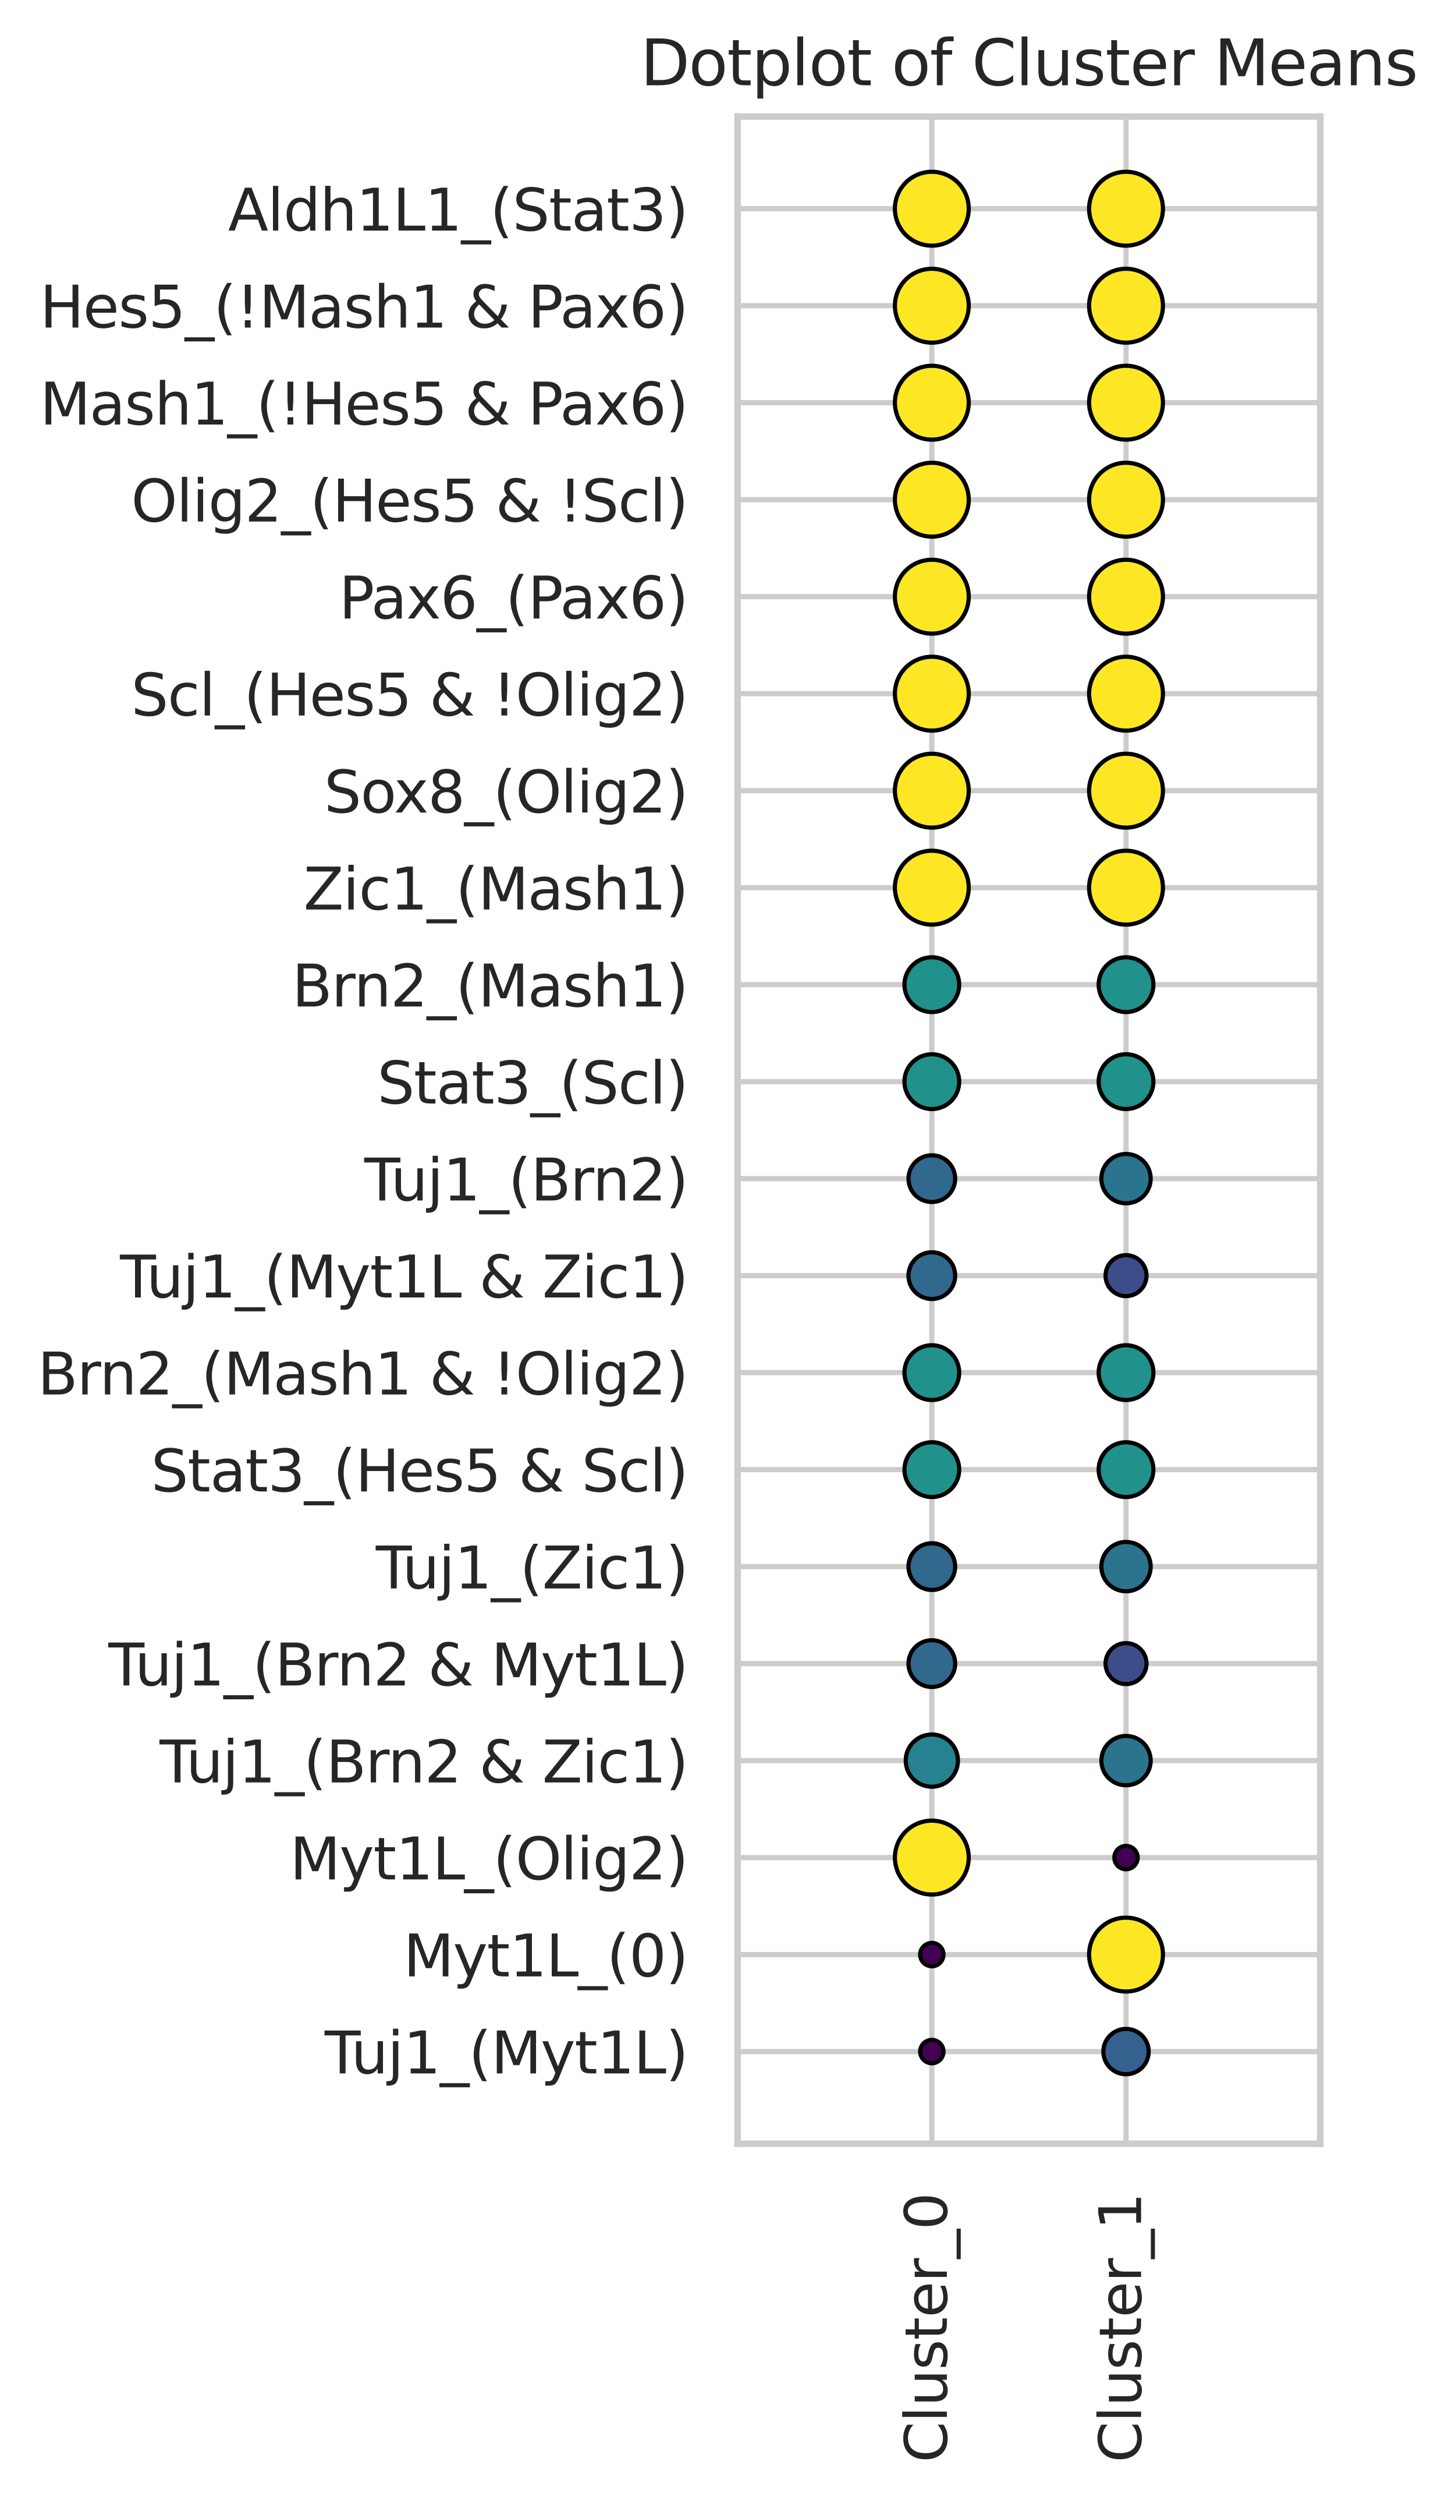 <?xml version="1.0" encoding="utf-8" standalone="no"?>
<!DOCTYPE svg PUBLIC "-//W3C//DTD SVG 1.1//EN"
  "http://www.w3.org/Graphics/SVG/1.1/DTD/svg11.dtd">
<svg xmlns:xlink="http://www.w3.org/1999/xlink" width="278.712pt" height="478.638pt" viewBox="0 0 278.712 478.638" xmlns="http://www.w3.org/2000/svg" version="1.1">
 <defs>
  <style type="text/css">*{stroke-linejoin: round; stroke-linecap: butt}</style>
 </defs>
 <g id="figure_1">
  <g id="patch_1">
   <path d="M 0 478.638 
L 278.712 478.638 
L 278.712 0 
L 0 0 
z
" style="fill: #ffffff"/>
  </g>
  <g id="axes_1">
   <g id="patch_2">
    <path d="M 141.296 410.398 
L 252.896 410.398 
L 252.896 22.318 
L 141.296 22.318 
z
" style="fill: #ffffff"/>
   </g>
   <g id="matplotlib.axis_1">
    <g id="xtick_1">
     <g id="line2d_1">
      <path d="M 178.496 410.398 
L 178.496 22.318 
" clip-path="url(#p2f5d674ccf)" style="fill: none; stroke: #cccccc; stroke-linecap: round"/>
     </g>
     <g id="text_1">
      <!-- Cluster_0 -->
      <g style="fill: #262626" transform="translate(181.378 471.438) rotate(-90) scale(0.11 -0.11)">
       <defs>
        <path id="DejaVuSans-43" d="M 4122 4306 
L 4122 3641 
Q 3803 3938 3442 4084 
Q 3081 4231 2675 4231 
Q 1875 4231 1450 3742 
Q 1025 3253 1025 2328 
Q 1025 1406 1450 917 
Q 1875 428 2675 428 
Q 3081 428 3442 575 
Q 3803 722 4122 1019 
L 4122 359 
Q 3791 134 3420 21 
Q 3050 -91 2638 -91 
Q 1578 -91 968 557 
Q 359 1206 359 2328 
Q 359 3453 968 4101 
Q 1578 4750 2638 4750 
Q 3056 4750 3426 4639 
Q 3797 4528 4122 4306 
z
" transform="scale(0.016)"/>
        <path id="DejaVuSans-6c" d="M 603 4863 
L 1178 4863 
L 1178 0 
L 603 0 
L 603 4863 
z
" transform="scale(0.016)"/>
        <path id="DejaVuSans-75" d="M 544 1381 
L 544 3500 
L 1119 3500 
L 1119 1403 
Q 1119 906 1312 657 
Q 1506 409 1894 409 
Q 2359 409 2629 706 
Q 2900 1003 2900 1516 
L 2900 3500 
L 3475 3500 
L 3475 0 
L 2900 0 
L 2900 538 
Q 2691 219 2414 64 
Q 2138 -91 1772 -91 
Q 1169 -91 856 284 
Q 544 659 544 1381 
z
M 1991 3584 
L 1991 3584 
z
" transform="scale(0.016)"/>
        <path id="DejaVuSans-73" d="M 2834 3397 
L 2834 2853 
Q 2591 2978 2328 3040 
Q 2066 3103 1784 3103 
Q 1356 3103 1142 2972 
Q 928 2841 928 2578 
Q 928 2378 1081 2264 
Q 1234 2150 1697 2047 
L 1894 2003 
Q 2506 1872 2764 1633 
Q 3022 1394 3022 966 
Q 3022 478 2636 193 
Q 2250 -91 1575 -91 
Q 1294 -91 989 -36 
Q 684 19 347 128 
L 347 722 
Q 666 556 975 473 
Q 1284 391 1588 391 
Q 1994 391 2212 530 
Q 2431 669 2431 922 
Q 2431 1156 2273 1281 
Q 2116 1406 1581 1522 
L 1381 1569 
Q 847 1681 609 1914 
Q 372 2147 372 2553 
Q 372 3047 722 3315 
Q 1072 3584 1716 3584 
Q 2034 3584 2315 3537 
Q 2597 3491 2834 3397 
z
" transform="scale(0.016)"/>
        <path id="DejaVuSans-74" d="M 1172 4494 
L 1172 3500 
L 2356 3500 
L 2356 3053 
L 1172 3053 
L 1172 1153 
Q 1172 725 1289 603 
Q 1406 481 1766 481 
L 2356 481 
L 2356 0 
L 1766 0 
Q 1100 0 847 248 
Q 594 497 594 1153 
L 594 3053 
L 172 3053 
L 172 3500 
L 594 3500 
L 594 4494 
L 1172 4494 
z
" transform="scale(0.016)"/>
        <path id="DejaVuSans-65" d="M 3597 1894 
L 3597 1613 
L 953 1613 
Q 991 1019 1311 708 
Q 1631 397 2203 397 
Q 2534 397 2845 478 
Q 3156 559 3463 722 
L 3463 178 
Q 3153 47 2828 -22 
Q 2503 -91 2169 -91 
Q 1331 -91 842 396 
Q 353 884 353 1716 
Q 353 2575 817 3079 
Q 1281 3584 2069 3584 
Q 2775 3584 3186 3129 
Q 3597 2675 3597 1894 
z
M 3022 2063 
Q 3016 2534 2758 2815 
Q 2500 3097 2075 3097 
Q 1594 3097 1305 2825 
Q 1016 2553 972 2059 
L 3022 2063 
z
" transform="scale(0.016)"/>
        <path id="DejaVuSans-72" d="M 2631 2963 
Q 2534 3019 2420 3045 
Q 2306 3072 2169 3072 
Q 1681 3072 1420 2755 
Q 1159 2438 1159 1844 
L 1159 0 
L 581 0 
L 581 3500 
L 1159 3500 
L 1159 2956 
Q 1341 3275 1631 3429 
Q 1922 3584 2338 3584 
Q 2397 3584 2469 3576 
Q 2541 3569 2628 3553 
L 2631 2963 
z
" transform="scale(0.016)"/>
        <path id="DejaVuSans-5f" d="M 3263 -1063 
L 3263 -1509 
L -63 -1509 
L -63 -1063 
L 3263 -1063 
z
" transform="scale(0.016)"/>
        <path id="DejaVuSans-30" d="M 2034 4250 
Q 1547 4250 1301 3770 
Q 1056 3291 1056 2328 
Q 1056 1369 1301 889 
Q 1547 409 2034 409 
Q 2525 409 2770 889 
Q 3016 1369 3016 2328 
Q 3016 3291 2770 3770 
Q 2525 4250 2034 4250 
z
M 2034 4750 
Q 2819 4750 3233 4129 
Q 3647 3509 3647 2328 
Q 3647 1150 3233 529 
Q 2819 -91 2034 -91 
Q 1250 -91 836 529 
Q 422 1150 422 2328 
Q 422 3509 836 4129 
Q 1250 4750 2034 4750 
z
" transform="scale(0.016)"/>
       </defs>
       <use xlink:href="#DejaVuSans-43"/>
       <use xlink:href="#DejaVuSans-6c" transform="translate(69.824 0)"/>
       <use xlink:href="#DejaVuSans-75" transform="translate(97.607 0)"/>
       <use xlink:href="#DejaVuSans-73" transform="translate(160.986 0)"/>
       <use xlink:href="#DejaVuSans-74" transform="translate(213.086 0)"/>
       <use xlink:href="#DejaVuSans-65" transform="translate(252.295 0)"/>
       <use xlink:href="#DejaVuSans-72" transform="translate(313.818 0)"/>
       <use xlink:href="#DejaVuSans-5f" transform="translate(354.932 0)"/>
       <use xlink:href="#DejaVuSans-30" transform="translate(404.932 0)"/>
      </g>
     </g>
    </g>
    <g id="xtick_2">
     <g id="line2d_2">
      <path d="M 215.696 410.398 
L 215.696 22.318 
" clip-path="url(#p2f5d674ccf)" style="fill: none; stroke: #cccccc; stroke-linecap: round"/>
     </g>
     <g id="text_2">
      <!-- Cluster_1 -->
      <g style="fill: #262626" transform="translate(218.578 471.438) rotate(-90) scale(0.11 -0.11)">
       <defs>
        <path id="DejaVuSans-31" d="M 794 531 
L 1825 531 
L 1825 4091 
L 703 3866 
L 703 4441 
L 1819 4666 
L 2450 4666 
L 2450 531 
L 3481 531 
L 3481 0 
L 794 0 
L 794 531 
z
" transform="scale(0.016)"/>
       </defs>
       <use xlink:href="#DejaVuSans-43"/>
       <use xlink:href="#DejaVuSans-6c" transform="translate(69.824 0)"/>
       <use xlink:href="#DejaVuSans-75" transform="translate(97.607 0)"/>
       <use xlink:href="#DejaVuSans-73" transform="translate(160.986 0)"/>
       <use xlink:href="#DejaVuSans-74" transform="translate(213.086 0)"/>
       <use xlink:href="#DejaVuSans-65" transform="translate(252.295 0)"/>
       <use xlink:href="#DejaVuSans-72" transform="translate(313.818 0)"/>
       <use xlink:href="#DejaVuSans-5f" transform="translate(354.932 0)"/>
       <use xlink:href="#DejaVuSans-31" transform="translate(404.932 0)"/>
      </g>
     </g>
    </g>
   </g>
   <g id="matplotlib.axis_2">
    <g id="ytick_1">
     <g id="line2d_3">
      <path d="M 141.296 39.958 
L 252.896 39.958 
" clip-path="url(#p2f5d674ccf)" style="fill: none; stroke: #cccccc; stroke-linecap: round"/>
     </g>
     <g id="text_3">
      <!-- Aldh1L1_(Stat3) -->
      <g style="fill: #262626" transform="translate(43.703 44.137) scale(0.11 -0.11)">
       <defs>
        <path id="DejaVuSans-41" d="M 2188 4044 
L 1331 1722 
L 3047 1722 
L 2188 4044 
z
M 1831 4666 
L 2547 4666 
L 4325 0 
L 3669 0 
L 3244 1197 
L 1141 1197 
L 716 0 
L 50 0 
L 1831 4666 
z
" transform="scale(0.016)"/>
        <path id="DejaVuSans-64" d="M 2906 2969 
L 2906 4863 
L 3481 4863 
L 3481 0 
L 2906 0 
L 2906 525 
Q 2725 213 2448 61 
Q 2172 -91 1784 -91 
Q 1150 -91 751 415 
Q 353 922 353 1747 
Q 353 2572 751 3078 
Q 1150 3584 1784 3584 
Q 2172 3584 2448 3432 
Q 2725 3281 2906 2969 
z
M 947 1747 
Q 947 1113 1208 752 
Q 1469 391 1925 391 
Q 2381 391 2643 752 
Q 2906 1113 2906 1747 
Q 2906 2381 2643 2742 
Q 2381 3103 1925 3103 
Q 1469 3103 1208 2742 
Q 947 2381 947 1747 
z
" transform="scale(0.016)"/>
        <path id="DejaVuSans-68" d="M 3513 2113 
L 3513 0 
L 2938 0 
L 2938 2094 
Q 2938 2591 2744 2837 
Q 2550 3084 2163 3084 
Q 1697 3084 1428 2787 
Q 1159 2491 1159 1978 
L 1159 0 
L 581 0 
L 581 4863 
L 1159 4863 
L 1159 2956 
Q 1366 3272 1645 3428 
Q 1925 3584 2291 3584 
Q 2894 3584 3203 3211 
Q 3513 2838 3513 2113 
z
" transform="scale(0.016)"/>
        <path id="DejaVuSans-4c" d="M 628 4666 
L 1259 4666 
L 1259 531 
L 3531 531 
L 3531 0 
L 628 0 
L 628 4666 
z
" transform="scale(0.016)"/>
        <path id="DejaVuSans-28" d="M 1984 4856 
Q 1566 4138 1362 3434 
Q 1159 2731 1159 2009 
Q 1159 1288 1364 580 
Q 1569 -128 1984 -844 
L 1484 -844 
Q 1016 -109 783 600 
Q 550 1309 550 2009 
Q 550 2706 781 3412 
Q 1013 4119 1484 4856 
L 1984 4856 
z
" transform="scale(0.016)"/>
        <path id="DejaVuSans-53" d="M 3425 4513 
L 3425 3897 
Q 3066 4069 2747 4153 
Q 2428 4238 2131 4238 
Q 1616 4238 1336 4038 
Q 1056 3838 1056 3469 
Q 1056 3159 1242 3001 
Q 1428 2844 1947 2747 
L 2328 2669 
Q 3034 2534 3370 2195 
Q 3706 1856 3706 1288 
Q 3706 609 3251 259 
Q 2797 -91 1919 -91 
Q 1588 -91 1214 -16 
Q 841 59 441 206 
L 441 856 
Q 825 641 1194 531 
Q 1563 422 1919 422 
Q 2459 422 2753 634 
Q 3047 847 3047 1241 
Q 3047 1584 2836 1778 
Q 2625 1972 2144 2069 
L 1759 2144 
Q 1053 2284 737 2584 
Q 422 2884 422 3419 
Q 422 4038 858 4394 
Q 1294 4750 2059 4750 
Q 2388 4750 2728 4690 
Q 3069 4631 3425 4513 
z
" transform="scale(0.016)"/>
        <path id="DejaVuSans-61" d="M 2194 1759 
Q 1497 1759 1228 1600 
Q 959 1441 959 1056 
Q 959 750 1161 570 
Q 1363 391 1709 391 
Q 2188 391 2477 730 
Q 2766 1069 2766 1631 
L 2766 1759 
L 2194 1759 
z
M 3341 1997 
L 3341 0 
L 2766 0 
L 2766 531 
Q 2569 213 2275 61 
Q 1981 -91 1556 -91 
Q 1019 -91 701 211 
Q 384 513 384 1019 
Q 384 1609 779 1909 
Q 1175 2209 1959 2209 
L 2766 2209 
L 2766 2266 
Q 2766 2663 2505 2880 
Q 2244 3097 1772 3097 
Q 1472 3097 1187 3025 
Q 903 2953 641 2809 
L 641 3341 
Q 956 3463 1253 3523 
Q 1550 3584 1831 3584 
Q 2591 3584 2966 3190 
Q 3341 2797 3341 1997 
z
" transform="scale(0.016)"/>
        <path id="DejaVuSans-33" d="M 2597 2516 
Q 3050 2419 3304 2112 
Q 3559 1806 3559 1356 
Q 3559 666 3084 287 
Q 2609 -91 1734 -91 
Q 1441 -91 1130 -33 
Q 819 25 488 141 
L 488 750 
Q 750 597 1062 519 
Q 1375 441 1716 441 
Q 2309 441 2620 675 
Q 2931 909 2931 1356 
Q 2931 1769 2642 2001 
Q 2353 2234 1838 2234 
L 1294 2234 
L 1294 2753 
L 1863 2753 
Q 2328 2753 2575 2939 
Q 2822 3125 2822 3475 
Q 2822 3834 2567 4026 
Q 2313 4219 1838 4219 
Q 1578 4219 1281 4162 
Q 984 4106 628 3988 
L 628 4550 
Q 988 4650 1302 4700 
Q 1616 4750 1894 4750 
Q 2613 4750 3031 4423 
Q 3450 4097 3450 3541 
Q 3450 3153 3228 2886 
Q 3006 2619 2597 2516 
z
" transform="scale(0.016)"/>
        <path id="DejaVuSans-29" d="M 513 4856 
L 1013 4856 
Q 1481 4119 1714 3412 
Q 1947 2706 1947 2009 
Q 1947 1309 1714 600 
Q 1481 -109 1013 -844 
L 513 -844 
Q 928 -128 1133 580 
Q 1338 1288 1338 2009 
Q 1338 2731 1133 3434 
Q 928 4138 513 4856 
z
" transform="scale(0.016)"/>
       </defs>
       <use xlink:href="#DejaVuSans-41"/>
       <use xlink:href="#DejaVuSans-6c" transform="translate(68.408 0)"/>
       <use xlink:href="#DejaVuSans-64" transform="translate(96.191 0)"/>
       <use xlink:href="#DejaVuSans-68" transform="translate(159.668 0)"/>
       <use xlink:href="#DejaVuSans-31" transform="translate(223.047 0)"/>
       <use xlink:href="#DejaVuSans-4c" transform="translate(286.67 0)"/>
       <use xlink:href="#DejaVuSans-31" transform="translate(342.383 0)"/>
       <use xlink:href="#DejaVuSans-5f" transform="translate(406.006 0)"/>
       <use xlink:href="#DejaVuSans-28" transform="translate(456.006 0)"/>
       <use xlink:href="#DejaVuSans-53" transform="translate(495.02 0)"/>
       <use xlink:href="#DejaVuSans-74" transform="translate(558.496 0)"/>
       <use xlink:href="#DejaVuSans-61" transform="translate(597.705 0)"/>
       <use xlink:href="#DejaVuSans-74" transform="translate(658.984 0)"/>
       <use xlink:href="#DejaVuSans-33" transform="translate(698.193 0)"/>
       <use xlink:href="#DejaVuSans-29" transform="translate(761.816 0)"/>
      </g>
     </g>
    </g>
    <g id="ytick_2">
     <g id="line2d_4">
      <path d="M 141.296 58.527 
L 252.896 58.527 
" clip-path="url(#p2f5d674ccf)" style="fill: none; stroke: #cccccc; stroke-linecap: round"/>
     </g>
     <g id="text_4">
      <!-- Hes5_(!Mash1 &amp; Pax6) -->
      <g style="fill: #262626" transform="translate(7.642 62.706) scale(0.11 -0.11)">
       <defs>
        <path id="DejaVuSans-48" d="M 628 4666 
L 1259 4666 
L 1259 2753 
L 3553 2753 
L 3553 4666 
L 4184 4666 
L 4184 0 
L 3553 0 
L 3553 2222 
L 1259 2222 
L 1259 0 
L 628 0 
L 628 4666 
z
" transform="scale(0.016)"/>
        <path id="DejaVuSans-35" d="M 691 4666 
L 3169 4666 
L 3169 4134 
L 1269 4134 
L 1269 2991 
Q 1406 3038 1543 3061 
Q 1681 3084 1819 3084 
Q 2600 3084 3056 2656 
Q 3513 2228 3513 1497 
Q 3513 744 3044 326 
Q 2575 -91 1722 -91 
Q 1428 -91 1123 -41 
Q 819 9 494 109 
L 494 744 
Q 775 591 1075 516 
Q 1375 441 1709 441 
Q 2250 441 2565 725 
Q 2881 1009 2881 1497 
Q 2881 1984 2565 2268 
Q 2250 2553 1709 2553 
Q 1456 2553 1204 2497 
Q 953 2441 691 2322 
L 691 4666 
z
" transform="scale(0.016)"/>
        <path id="DejaVuSans-21" d="M 966 794 
L 1600 794 
L 1600 0 
L 966 0 
L 966 794 
z
M 966 4666 
L 1600 4666 
L 1600 2619 
L 1538 1503 
L 1031 1503 
L 966 2619 
L 966 4666 
z
" transform="scale(0.016)"/>
        <path id="DejaVuSans-4d" d="M 628 4666 
L 1569 4666 
L 2759 1491 
L 3956 4666 
L 4897 4666 
L 4897 0 
L 4281 0 
L 4281 4097 
L 3078 897 
L 2444 897 
L 1241 4097 
L 1241 0 
L 628 0 
L 628 4666 
z
" transform="scale(0.016)"/>
        <path id="DejaVuSans-20" transform="scale(0.016)"/>
        <path id="DejaVuSans-26" d="M 1556 2509 
Q 1272 2256 1139 2004 
Q 1006 1753 1006 1478 
Q 1006 1022 1337 719 
Q 1669 416 2169 416 
Q 2466 416 2725 514 
Q 2984 613 3213 813 
L 1556 2509 
z
M 1997 2859 
L 3584 1234 
Q 3769 1513 3872 1830 
Q 3975 2147 3994 2503 
L 4575 2503 
Q 4538 2091 4375 1687 
Q 4213 1284 3922 891 
L 4794 0 
L 4006 0 
L 3559 459 
Q 3234 181 2878 45 
Q 2522 -91 2113 -91 
Q 1359 -91 881 339 
Q 403 769 403 1441 
Q 403 1841 612 2192 
Q 822 2544 1241 2853 
Q 1091 3050 1012 3245 
Q 934 3441 934 3628 
Q 934 4134 1281 4442 
Q 1628 4750 2203 4750 
Q 2463 4750 2720 4694 
Q 2978 4638 3244 4525 
L 3244 3956 
Q 2972 4103 2725 4179 
Q 2478 4256 2266 4256 
Q 1938 4256 1733 4082 
Q 1528 3909 1528 3634 
Q 1528 3475 1620 3314 
Q 1713 3153 1997 2859 
z
" transform="scale(0.016)"/>
        <path id="DejaVuSans-50" d="M 1259 4147 
L 1259 2394 
L 2053 2394 
Q 2494 2394 2734 2622 
Q 2975 2850 2975 3272 
Q 2975 3691 2734 3919 
Q 2494 4147 2053 4147 
L 1259 4147 
z
M 628 4666 
L 2053 4666 
Q 2838 4666 3239 4311 
Q 3641 3956 3641 3272 
Q 3641 2581 3239 2228 
Q 2838 1875 2053 1875 
L 1259 1875 
L 1259 0 
L 628 0 
L 628 4666 
z
" transform="scale(0.016)"/>
        <path id="DejaVuSans-78" d="M 3513 3500 
L 2247 1797 
L 3578 0 
L 2900 0 
L 1881 1375 
L 863 0 
L 184 0 
L 1544 1831 
L 300 3500 
L 978 3500 
L 1906 2253 
L 2834 3500 
L 3513 3500 
z
" transform="scale(0.016)"/>
        <path id="DejaVuSans-36" d="M 2113 2584 
Q 1688 2584 1439 2293 
Q 1191 2003 1191 1497 
Q 1191 994 1439 701 
Q 1688 409 2113 409 
Q 2538 409 2786 701 
Q 3034 994 3034 1497 
Q 3034 2003 2786 2293 
Q 2538 2584 2113 2584 
z
M 3366 4563 
L 3366 3988 
Q 3128 4100 2886 4159 
Q 2644 4219 2406 4219 
Q 1781 4219 1451 3797 
Q 1122 3375 1075 2522 
Q 1259 2794 1537 2939 
Q 1816 3084 2150 3084 
Q 2853 3084 3261 2657 
Q 3669 2231 3669 1497 
Q 3669 778 3244 343 
Q 2819 -91 2113 -91 
Q 1303 -91 875 529 
Q 447 1150 447 2328 
Q 447 3434 972 4092 
Q 1497 4750 2381 4750 
Q 2619 4750 2861 4703 
Q 3103 4656 3366 4563 
z
" transform="scale(0.016)"/>
       </defs>
       <use xlink:href="#DejaVuSans-48"/>
       <use xlink:href="#DejaVuSans-65" transform="translate(75.195 0)"/>
       <use xlink:href="#DejaVuSans-73" transform="translate(136.719 0)"/>
       <use xlink:href="#DejaVuSans-35" transform="translate(188.818 0)"/>
       <use xlink:href="#DejaVuSans-5f" transform="translate(252.441 0)"/>
       <use xlink:href="#DejaVuSans-28" transform="translate(302.441 0)"/>
       <use xlink:href="#DejaVuSans-21" transform="translate(341.455 0)"/>
       <use xlink:href="#DejaVuSans-4d" transform="translate(381.543 0)"/>
       <use xlink:href="#DejaVuSans-61" transform="translate(467.822 0)"/>
       <use xlink:href="#DejaVuSans-73" transform="translate(529.102 0)"/>
       <use xlink:href="#DejaVuSans-68" transform="translate(581.201 0)"/>
       <use xlink:href="#DejaVuSans-31" transform="translate(644.58 0)"/>
       <use xlink:href="#DejaVuSans-20" transform="translate(708.203 0)"/>
       <use xlink:href="#DejaVuSans-26" transform="translate(739.99 0)"/>
       <use xlink:href="#DejaVuSans-20" transform="translate(817.969 0)"/>
       <use xlink:href="#DejaVuSans-50" transform="translate(849.756 0)"/>
       <use xlink:href="#DejaVuSans-61" transform="translate(905.559 0)"/>
       <use xlink:href="#DejaVuSans-78" transform="translate(966.838 0)"/>
       <use xlink:href="#DejaVuSans-36" transform="translate(1026.018 0)"/>
       <use xlink:href="#DejaVuSans-29" transform="translate(1089.641 0)"/>
      </g>
     </g>
    </g>
    <g id="ytick_3">
     <g id="line2d_5">
      <path d="M 141.296 77.095 
L 252.896 77.095 
" clip-path="url(#p2f5d674ccf)" style="fill: none; stroke: #cccccc; stroke-linecap: round"/>
     </g>
     <g id="text_5">
      <!-- Mash1_(!Hes5 &amp; Pax6) -->
      <g style="fill: #262626" transform="translate(7.642 81.274) scale(0.11 -0.11)">
       <use xlink:href="#DejaVuSans-4d"/>
       <use xlink:href="#DejaVuSans-61" transform="translate(86.279 0)"/>
       <use xlink:href="#DejaVuSans-73" transform="translate(147.559 0)"/>
       <use xlink:href="#DejaVuSans-68" transform="translate(199.658 0)"/>
       <use xlink:href="#DejaVuSans-31" transform="translate(263.037 0)"/>
       <use xlink:href="#DejaVuSans-5f" transform="translate(326.66 0)"/>
       <use xlink:href="#DejaVuSans-28" transform="translate(376.66 0)"/>
       <use xlink:href="#DejaVuSans-21" transform="translate(415.674 0)"/>
       <use xlink:href="#DejaVuSans-48" transform="translate(455.762 0)"/>
       <use xlink:href="#DejaVuSans-65" transform="translate(530.957 0)"/>
       <use xlink:href="#DejaVuSans-73" transform="translate(592.48 0)"/>
       <use xlink:href="#DejaVuSans-35" transform="translate(644.58 0)"/>
       <use xlink:href="#DejaVuSans-20" transform="translate(708.203 0)"/>
       <use xlink:href="#DejaVuSans-26" transform="translate(739.99 0)"/>
       <use xlink:href="#DejaVuSans-20" transform="translate(817.969 0)"/>
       <use xlink:href="#DejaVuSans-50" transform="translate(849.756 0)"/>
       <use xlink:href="#DejaVuSans-61" transform="translate(905.559 0)"/>
       <use xlink:href="#DejaVuSans-78" transform="translate(966.838 0)"/>
       <use xlink:href="#DejaVuSans-36" transform="translate(1026.018 0)"/>
       <use xlink:href="#DejaVuSans-29" transform="translate(1089.641 0)"/>
      </g>
     </g>
    </g>
    <g id="ytick_4">
     <g id="line2d_6">
      <path d="M 141.296 95.663 
L 252.896 95.663 
" clip-path="url(#p2f5d674ccf)" style="fill: none; stroke: #cccccc; stroke-linecap: round"/>
     </g>
     <g id="text_6">
      <!-- Olig2_(Hes5 &amp; !Scl) -->
      <g style="fill: #262626" transform="translate(25.121 99.843) scale(0.11 -0.11)">
       <defs>
        <path id="DejaVuSans-4f" d="M 2522 4238 
Q 1834 4238 1429 3725 
Q 1025 3213 1025 2328 
Q 1025 1447 1429 934 
Q 1834 422 2522 422 
Q 3209 422 3611 934 
Q 4013 1447 4013 2328 
Q 4013 3213 3611 3725 
Q 3209 4238 2522 4238 
z
M 2522 4750 
Q 3503 4750 4090 4092 
Q 4678 3434 4678 2328 
Q 4678 1225 4090 567 
Q 3503 -91 2522 -91 
Q 1538 -91 948 565 
Q 359 1222 359 2328 
Q 359 3434 948 4092 
Q 1538 4750 2522 4750 
z
" transform="scale(0.016)"/>
        <path id="DejaVuSans-69" d="M 603 3500 
L 1178 3500 
L 1178 0 
L 603 0 
L 603 3500 
z
M 603 4863 
L 1178 4863 
L 1178 4134 
L 603 4134 
L 603 4863 
z
" transform="scale(0.016)"/>
        <path id="DejaVuSans-67" d="M 2906 1791 
Q 2906 2416 2648 2759 
Q 2391 3103 1925 3103 
Q 1463 3103 1205 2759 
Q 947 2416 947 1791 
Q 947 1169 1205 825 
Q 1463 481 1925 481 
Q 2391 481 2648 825 
Q 2906 1169 2906 1791 
z
M 3481 434 
Q 3481 -459 3084 -895 
Q 2688 -1331 1869 -1331 
Q 1566 -1331 1297 -1286 
Q 1028 -1241 775 -1147 
L 775 -588 
Q 1028 -725 1275 -790 
Q 1522 -856 1778 -856 
Q 2344 -856 2625 -561 
Q 2906 -266 2906 331 
L 2906 616 
Q 2728 306 2450 153 
Q 2172 0 1784 0 
Q 1141 0 747 490 
Q 353 981 353 1791 
Q 353 2603 747 3093 
Q 1141 3584 1784 3584 
Q 2172 3584 2450 3431 
Q 2728 3278 2906 2969 
L 2906 3500 
L 3481 3500 
L 3481 434 
z
" transform="scale(0.016)"/>
        <path id="DejaVuSans-32" d="M 1228 531 
L 3431 531 
L 3431 0 
L 469 0 
L 469 531 
Q 828 903 1448 1529 
Q 2069 2156 2228 2338 
Q 2531 2678 2651 2914 
Q 2772 3150 2772 3378 
Q 2772 3750 2511 3984 
Q 2250 4219 1831 4219 
Q 1534 4219 1204 4116 
Q 875 4013 500 3803 
L 500 4441 
Q 881 4594 1212 4672 
Q 1544 4750 1819 4750 
Q 2544 4750 2975 4387 
Q 3406 4025 3406 3419 
Q 3406 3131 3298 2873 
Q 3191 2616 2906 2266 
Q 2828 2175 2409 1742 
Q 1991 1309 1228 531 
z
" transform="scale(0.016)"/>
        <path id="DejaVuSans-63" d="M 3122 3366 
L 3122 2828 
Q 2878 2963 2633 3030 
Q 2388 3097 2138 3097 
Q 1578 3097 1268 2742 
Q 959 2388 959 1747 
Q 959 1106 1268 751 
Q 1578 397 2138 397 
Q 2388 397 2633 464 
Q 2878 531 3122 666 
L 3122 134 
Q 2881 22 2623 -34 
Q 2366 -91 2075 -91 
Q 1284 -91 818 406 
Q 353 903 353 1747 
Q 353 2603 823 3093 
Q 1294 3584 2113 3584 
Q 2378 3584 2631 3529 
Q 2884 3475 3122 3366 
z
" transform="scale(0.016)"/>
       </defs>
       <use xlink:href="#DejaVuSans-4f"/>
       <use xlink:href="#DejaVuSans-6c" transform="translate(78.711 0)"/>
       <use xlink:href="#DejaVuSans-69" transform="translate(106.494 0)"/>
       <use xlink:href="#DejaVuSans-67" transform="translate(134.277 0)"/>
       <use xlink:href="#DejaVuSans-32" transform="translate(197.754 0)"/>
       <use xlink:href="#DejaVuSans-5f" transform="translate(261.377 0)"/>
       <use xlink:href="#DejaVuSans-28" transform="translate(311.377 0)"/>
       <use xlink:href="#DejaVuSans-48" transform="translate(350.391 0)"/>
       <use xlink:href="#DejaVuSans-65" transform="translate(425.586 0)"/>
       <use xlink:href="#DejaVuSans-73" transform="translate(487.109 0)"/>
       <use xlink:href="#DejaVuSans-35" transform="translate(539.209 0)"/>
       <use xlink:href="#DejaVuSans-20" transform="translate(602.832 0)"/>
       <use xlink:href="#DejaVuSans-26" transform="translate(634.619 0)"/>
       <use xlink:href="#DejaVuSans-20" transform="translate(712.598 0)"/>
       <use xlink:href="#DejaVuSans-21" transform="translate(744.385 0)"/>
       <use xlink:href="#DejaVuSans-53" transform="translate(784.473 0)"/>
       <use xlink:href="#DejaVuSans-63" transform="translate(847.949 0)"/>
       <use xlink:href="#DejaVuSans-6c" transform="translate(902.93 0)"/>
       <use xlink:href="#DejaVuSans-29" transform="translate(930.713 0)"/>
      </g>
     </g>
    </g>
    <g id="ytick_5">
     <g id="line2d_7">
      <path d="M 141.296 114.232 
L 252.896 114.232 
" clip-path="url(#p2f5d674ccf)" style="fill: none; stroke: #cccccc; stroke-linecap: round"/>
     </g>
     <g id="text_7">
      <!-- Pax6_(Pax6) -->
      <g style="fill: #262626" transform="translate(64.936 118.405) scale(0.11 -0.11)">
       <use xlink:href="#DejaVuSans-50"/>
       <use xlink:href="#DejaVuSans-61" transform="translate(55.803 0)"/>
       <use xlink:href="#DejaVuSans-78" transform="translate(117.082 0)"/>
       <use xlink:href="#DejaVuSans-36" transform="translate(176.262 0)"/>
       <use xlink:href="#DejaVuSans-5f" transform="translate(239.885 0)"/>
       <use xlink:href="#DejaVuSans-28" transform="translate(289.885 0)"/>
       <use xlink:href="#DejaVuSans-50" transform="translate(328.898 0)"/>
       <use xlink:href="#DejaVuSans-61" transform="translate(384.701 0)"/>
       <use xlink:href="#DejaVuSans-78" transform="translate(445.98 0)"/>
       <use xlink:href="#DejaVuSans-36" transform="translate(505.16 0)"/>
       <use xlink:href="#DejaVuSans-29" transform="translate(568.783 0)"/>
      </g>
     </g>
    </g>
    <g id="ytick_6">
     <g id="line2d_8">
      <path d="M 141.296 132.8 
L 252.896 132.8 
" clip-path="url(#p2f5d674ccf)" style="fill: none; stroke: #cccccc; stroke-linecap: round"/>
     </g>
     <g id="text_8">
      <!-- Scl_(Hes5 &amp; !Olig2) -->
      <g style="fill: #262626" transform="translate(25.121 136.979) scale(0.11 -0.11)">
       <use xlink:href="#DejaVuSans-53"/>
       <use xlink:href="#DejaVuSans-63" transform="translate(63.477 0)"/>
       <use xlink:href="#DejaVuSans-6c" transform="translate(118.457 0)"/>
       <use xlink:href="#DejaVuSans-5f" transform="translate(146.24 0)"/>
       <use xlink:href="#DejaVuSans-28" transform="translate(196.24 0)"/>
       <use xlink:href="#DejaVuSans-48" transform="translate(235.254 0)"/>
       <use xlink:href="#DejaVuSans-65" transform="translate(310.449 0)"/>
       <use xlink:href="#DejaVuSans-73" transform="translate(371.973 0)"/>
       <use xlink:href="#DejaVuSans-35" transform="translate(424.072 0)"/>
       <use xlink:href="#DejaVuSans-20" transform="translate(487.695 0)"/>
       <use xlink:href="#DejaVuSans-26" transform="translate(519.482 0)"/>
       <use xlink:href="#DejaVuSans-20" transform="translate(597.461 0)"/>
       <use xlink:href="#DejaVuSans-21" transform="translate(629.248 0)"/>
       <use xlink:href="#DejaVuSans-4f" transform="translate(669.336 0)"/>
       <use xlink:href="#DejaVuSans-6c" transform="translate(748.047 0)"/>
       <use xlink:href="#DejaVuSans-69" transform="translate(775.83 0)"/>
       <use xlink:href="#DejaVuSans-67" transform="translate(803.613 0)"/>
       <use xlink:href="#DejaVuSans-32" transform="translate(867.09 0)"/>
       <use xlink:href="#DejaVuSans-29" transform="translate(930.713 0)"/>
      </g>
     </g>
    </g>
    <g id="ytick_7">
     <g id="line2d_9">
      <path d="M 141.296 151.369 
L 252.896 151.369 
" clip-path="url(#p2f5d674ccf)" style="fill: none; stroke: #cccccc; stroke-linecap: round"/>
     </g>
     <g id="text_9">
      <!-- Sox8_(Olig2) -->
      <g style="fill: #262626" transform="translate(62.08 155.548) scale(0.11 -0.11)">
       <defs>
        <path id="DejaVuSans-6f" d="M 1959 3097 
Q 1497 3097 1228 2736 
Q 959 2375 959 1747 
Q 959 1119 1226 758 
Q 1494 397 1959 397 
Q 2419 397 2687 759 
Q 2956 1122 2956 1747 
Q 2956 2369 2687 2733 
Q 2419 3097 1959 3097 
z
M 1959 3584 
Q 2709 3584 3137 3096 
Q 3566 2609 3566 1747 
Q 3566 888 3137 398 
Q 2709 -91 1959 -91 
Q 1206 -91 779 398 
Q 353 888 353 1747 
Q 353 2609 779 3096 
Q 1206 3584 1959 3584 
z
" transform="scale(0.016)"/>
        <path id="DejaVuSans-38" d="M 2034 2216 
Q 1584 2216 1326 1975 
Q 1069 1734 1069 1313 
Q 1069 891 1326 650 
Q 1584 409 2034 409 
Q 2484 409 2743 651 
Q 3003 894 3003 1313 
Q 3003 1734 2745 1975 
Q 2488 2216 2034 2216 
z
M 1403 2484 
Q 997 2584 770 2862 
Q 544 3141 544 3541 
Q 544 4100 942 4425 
Q 1341 4750 2034 4750 
Q 2731 4750 3128 4425 
Q 3525 4100 3525 3541 
Q 3525 3141 3298 2862 
Q 3072 2584 2669 2484 
Q 3125 2378 3379 2068 
Q 3634 1759 3634 1313 
Q 3634 634 3220 271 
Q 2806 -91 2034 -91 
Q 1263 -91 848 271 
Q 434 634 434 1313 
Q 434 1759 690 2068 
Q 947 2378 1403 2484 
z
M 1172 3481 
Q 1172 3119 1398 2916 
Q 1625 2713 2034 2713 
Q 2441 2713 2670 2916 
Q 2900 3119 2900 3481 
Q 2900 3844 2670 4047 
Q 2441 4250 2034 4250 
Q 1625 4250 1398 4047 
Q 1172 3844 1172 3481 
z
" transform="scale(0.016)"/>
       </defs>
       <use xlink:href="#DejaVuSans-53"/>
       <use xlink:href="#DejaVuSans-6f" transform="translate(63.477 0)"/>
       <use xlink:href="#DejaVuSans-78" transform="translate(121.533 0)"/>
       <use xlink:href="#DejaVuSans-38" transform="translate(180.713 0)"/>
       <use xlink:href="#DejaVuSans-5f" transform="translate(244.336 0)"/>
       <use xlink:href="#DejaVuSans-28" transform="translate(294.336 0)"/>
       <use xlink:href="#DejaVuSans-4f" transform="translate(333.35 0)"/>
       <use xlink:href="#DejaVuSans-6c" transform="translate(412.061 0)"/>
       <use xlink:href="#DejaVuSans-69" transform="translate(439.844 0)"/>
       <use xlink:href="#DejaVuSans-67" transform="translate(467.627 0)"/>
       <use xlink:href="#DejaVuSans-32" transform="translate(531.104 0)"/>
       <use xlink:href="#DejaVuSans-29" transform="translate(594.727 0)"/>
      </g>
     </g>
    </g>
    <g id="ytick_8">
     <g id="line2d_10">
      <path d="M 141.296 169.937 
L 252.896 169.937 
" clip-path="url(#p2f5d674ccf)" style="fill: none; stroke: #cccccc; stroke-linecap: round"/>
     </g>
     <g id="text_10">
      <!-- Zic1_(Mash1) -->
      <g style="fill: #262626" transform="translate(58.142 174.116) scale(0.11 -0.11)">
       <defs>
        <path id="DejaVuSans-5a" d="M 359 4666 
L 4025 4666 
L 4025 4184 
L 1075 531 
L 4097 531 
L 4097 0 
L 288 0 
L 288 481 
L 3238 4134 
L 359 4134 
L 359 4666 
z
" transform="scale(0.016)"/>
       </defs>
       <use xlink:href="#DejaVuSans-5a"/>
       <use xlink:href="#DejaVuSans-69" transform="translate(68.506 0)"/>
       <use xlink:href="#DejaVuSans-63" transform="translate(96.289 0)"/>
       <use xlink:href="#DejaVuSans-31" transform="translate(151.27 0)"/>
       <use xlink:href="#DejaVuSans-5f" transform="translate(214.893 0)"/>
       <use xlink:href="#DejaVuSans-28" transform="translate(264.893 0)"/>
       <use xlink:href="#DejaVuSans-4d" transform="translate(303.906 0)"/>
       <use xlink:href="#DejaVuSans-61" transform="translate(390.186 0)"/>
       <use xlink:href="#DejaVuSans-73" transform="translate(451.465 0)"/>
       <use xlink:href="#DejaVuSans-68" transform="translate(503.564 0)"/>
       <use xlink:href="#DejaVuSans-31" transform="translate(566.943 0)"/>
       <use xlink:href="#DejaVuSans-29" transform="translate(630.566 0)"/>
      </g>
     </g>
    </g>
    <g id="ytick_9">
     <g id="line2d_11">
      <path d="M 141.296 188.505 
L 252.896 188.505 
" clip-path="url(#p2f5d674ccf)" style="fill: none; stroke: #cccccc; stroke-linecap: round"/>
     </g>
     <g id="text_11">
      <!-- Brn2_(Mash1) -->
      <g style="fill: #262626" transform="translate(55.933 192.685) scale(0.11 -0.11)">
       <defs>
        <path id="DejaVuSans-42" d="M 1259 2228 
L 1259 519 
L 2272 519 
Q 2781 519 3026 730 
Q 3272 941 3272 1375 
Q 3272 1813 3026 2020 
Q 2781 2228 2272 2228 
L 1259 2228 
z
M 1259 4147 
L 1259 2741 
L 2194 2741 
Q 2656 2741 2882 2914 
Q 3109 3088 3109 3444 
Q 3109 3797 2882 3972 
Q 2656 4147 2194 4147 
L 1259 4147 
z
M 628 4666 
L 2241 4666 
Q 2963 4666 3353 4366 
Q 3744 4066 3744 3513 
Q 3744 3084 3544 2831 
Q 3344 2578 2956 2516 
Q 3422 2416 3680 2098 
Q 3938 1781 3938 1306 
Q 3938 681 3513 340 
Q 3088 0 2303 0 
L 628 0 
L 628 4666 
z
" transform="scale(0.016)"/>
        <path id="DejaVuSans-6e" d="M 3513 2113 
L 3513 0 
L 2938 0 
L 2938 2094 
Q 2938 2591 2744 2837 
Q 2550 3084 2163 3084 
Q 1697 3084 1428 2787 
Q 1159 2491 1159 1978 
L 1159 0 
L 581 0 
L 581 3500 
L 1159 3500 
L 1159 2956 
Q 1366 3272 1645 3428 
Q 1925 3584 2291 3584 
Q 2894 3584 3203 3211 
Q 3513 2838 3513 2113 
z
" transform="scale(0.016)"/>
       </defs>
       <use xlink:href="#DejaVuSans-42"/>
       <use xlink:href="#DejaVuSans-72" transform="translate(68.604 0)"/>
       <use xlink:href="#DejaVuSans-6e" transform="translate(107.967 0)"/>
       <use xlink:href="#DejaVuSans-32" transform="translate(171.346 0)"/>
       <use xlink:href="#DejaVuSans-5f" transform="translate(234.969 0)"/>
       <use xlink:href="#DejaVuSans-28" transform="translate(284.969 0)"/>
       <use xlink:href="#DejaVuSans-4d" transform="translate(323.982 0)"/>
       <use xlink:href="#DejaVuSans-61" transform="translate(410.262 0)"/>
       <use xlink:href="#DejaVuSans-73" transform="translate(471.541 0)"/>
       <use xlink:href="#DejaVuSans-68" transform="translate(523.641 0)"/>
       <use xlink:href="#DejaVuSans-31" transform="translate(587.02 0)"/>
       <use xlink:href="#DejaVuSans-29" transform="translate(650.643 0)"/>
      </g>
     </g>
    </g>
    <g id="ytick_10">
     <g id="line2d_12">
      <path d="M 141.296 207.074 
L 252.896 207.074 
" clip-path="url(#p2f5d674ccf)" style="fill: none; stroke: #cccccc; stroke-linecap: round"/>
     </g>
     <g id="text_12">
      <!-- Stat3_(Scl) -->
      <g style="fill: #262626" transform="translate(72.277 211.253) scale(0.11 -0.11)">
       <use xlink:href="#DejaVuSans-53"/>
       <use xlink:href="#DejaVuSans-74" transform="translate(63.477 0)"/>
       <use xlink:href="#DejaVuSans-61" transform="translate(102.686 0)"/>
       <use xlink:href="#DejaVuSans-74" transform="translate(163.965 0)"/>
       <use xlink:href="#DejaVuSans-33" transform="translate(203.174 0)"/>
       <use xlink:href="#DejaVuSans-5f" transform="translate(266.797 0)"/>
       <use xlink:href="#DejaVuSans-28" transform="translate(316.797 0)"/>
       <use xlink:href="#DejaVuSans-53" transform="translate(355.811 0)"/>
       <use xlink:href="#DejaVuSans-63" transform="translate(419.287 0)"/>
       <use xlink:href="#DejaVuSans-6c" transform="translate(474.268 0)"/>
       <use xlink:href="#DejaVuSans-29" transform="translate(502.051 0)"/>
      </g>
     </g>
    </g>
    <g id="ytick_11">
     <g id="line2d_13">
      <path d="M 141.296 225.642 
L 252.896 225.642 
" clip-path="url(#p2f5d674ccf)" style="fill: none; stroke: #cccccc; stroke-linecap: round"/>
     </g>
     <g id="text_13">
      <!-- Tuj1_(Brn2) -->
      <g style="fill: #262626" transform="translate(69.785 229.821) scale(0.11 -0.11)">
       <defs>
        <path id="DejaVuSans-54" d="M -19 4666 
L 3928 4666 
L 3928 4134 
L 2272 4134 
L 2272 0 
L 1638 0 
L 1638 4134 
L -19 4134 
L -19 4666 
z
" transform="scale(0.016)"/>
        <path id="DejaVuSans-6a" d="M 603 3500 
L 1178 3500 
L 1178 -63 
Q 1178 -731 923 -1031 
Q 669 -1331 103 -1331 
L -116 -1331 
L -116 -844 
L 38 -844 
Q 366 -844 484 -692 
Q 603 -541 603 -63 
L 603 3500 
z
M 603 4863 
L 1178 4863 
L 1178 4134 
L 603 4134 
L 603 4863 
z
" transform="scale(0.016)"/>
       </defs>
       <use xlink:href="#DejaVuSans-54"/>
       <use xlink:href="#DejaVuSans-75" transform="translate(45.959 0)"/>
       <use xlink:href="#DejaVuSans-6a" transform="translate(109.338 0)"/>
       <use xlink:href="#DejaVuSans-31" transform="translate(137.121 0)"/>
       <use xlink:href="#DejaVuSans-5f" transform="translate(200.744 0)"/>
       <use xlink:href="#DejaVuSans-28" transform="translate(250.744 0)"/>
       <use xlink:href="#DejaVuSans-42" transform="translate(289.758 0)"/>
       <use xlink:href="#DejaVuSans-72" transform="translate(358.361 0)"/>
       <use xlink:href="#DejaVuSans-6e" transform="translate(397.725 0)"/>
       <use xlink:href="#DejaVuSans-32" transform="translate(461.104 0)"/>
       <use xlink:href="#DejaVuSans-29" transform="translate(524.727 0)"/>
      </g>
     </g>
    </g>
    <g id="ytick_12">
     <g id="line2d_14">
      <path d="M 141.296 244.211 
L 252.896 244.211 
" clip-path="url(#p2f5d674ccf)" style="fill: none; stroke: #cccccc; stroke-linecap: round"/>
     </g>
     <g id="text_14">
      <!-- Tuj1_(Myt1L &amp; Zic1) -->
      <g style="fill: #262626" transform="translate(22.982 248.39) scale(0.11 -0.11)">
       <defs>
        <path id="DejaVuSans-79" d="M 2059 -325 
Q 1816 -950 1584 -1140 
Q 1353 -1331 966 -1331 
L 506 -1331 
L 506 -850 
L 844 -850 
Q 1081 -850 1212 -737 
Q 1344 -625 1503 -206 
L 1606 56 
L 191 3500 
L 800 3500 
L 1894 763 
L 2988 3500 
L 3597 3500 
L 2059 -325 
z
" transform="scale(0.016)"/>
       </defs>
       <use xlink:href="#DejaVuSans-54"/>
       <use xlink:href="#DejaVuSans-75" transform="translate(45.959 0)"/>
       <use xlink:href="#DejaVuSans-6a" transform="translate(109.338 0)"/>
       <use xlink:href="#DejaVuSans-31" transform="translate(137.121 0)"/>
       <use xlink:href="#DejaVuSans-5f" transform="translate(200.744 0)"/>
       <use xlink:href="#DejaVuSans-28" transform="translate(250.744 0)"/>
       <use xlink:href="#DejaVuSans-4d" transform="translate(289.758 0)"/>
       <use xlink:href="#DejaVuSans-79" transform="translate(376.037 0)"/>
       <use xlink:href="#DejaVuSans-74" transform="translate(435.217 0)"/>
       <use xlink:href="#DejaVuSans-31" transform="translate(474.426 0)"/>
       <use xlink:href="#DejaVuSans-4c" transform="translate(538.049 0)"/>
       <use xlink:href="#DejaVuSans-20" transform="translate(593.762 0)"/>
       <use xlink:href="#DejaVuSans-26" transform="translate(625.549 0)"/>
       <use xlink:href="#DejaVuSans-20" transform="translate(703.527 0)"/>
       <use xlink:href="#DejaVuSans-5a" transform="translate(735.314 0)"/>
       <use xlink:href="#DejaVuSans-69" transform="translate(803.82 0)"/>
       <use xlink:href="#DejaVuSans-63" transform="translate(831.604 0)"/>
       <use xlink:href="#DejaVuSans-31" transform="translate(886.584 0)"/>
       <use xlink:href="#DejaVuSans-29" transform="translate(950.207 0)"/>
      </g>
     </g>
    </g>
    <g id="ytick_13">
     <g id="line2d_15">
      <path d="M 141.296 262.779 
L 252.896 262.779 
" clip-path="url(#p2f5d674ccf)" style="fill: none; stroke: #cccccc; stroke-linecap: round"/>
     </g>
     <g id="text_15">
      <!-- Brn2_(Mash1 &amp; !Olig2) -->
      <g style="fill: #262626" transform="translate(7.2 266.958) scale(0.11 -0.11)">
       <use xlink:href="#DejaVuSans-42"/>
       <use xlink:href="#DejaVuSans-72" transform="translate(68.604 0)"/>
       <use xlink:href="#DejaVuSans-6e" transform="translate(107.967 0)"/>
       <use xlink:href="#DejaVuSans-32" transform="translate(171.346 0)"/>
       <use xlink:href="#DejaVuSans-5f" transform="translate(234.969 0)"/>
       <use xlink:href="#DejaVuSans-28" transform="translate(284.969 0)"/>
       <use xlink:href="#DejaVuSans-4d" transform="translate(323.982 0)"/>
       <use xlink:href="#DejaVuSans-61" transform="translate(410.262 0)"/>
       <use xlink:href="#DejaVuSans-73" transform="translate(471.541 0)"/>
       <use xlink:href="#DejaVuSans-68" transform="translate(523.641 0)"/>
       <use xlink:href="#DejaVuSans-31" transform="translate(587.02 0)"/>
       <use xlink:href="#DejaVuSans-20" transform="translate(650.643 0)"/>
       <use xlink:href="#DejaVuSans-26" transform="translate(682.43 0)"/>
       <use xlink:href="#DejaVuSans-20" transform="translate(760.408 0)"/>
       <use xlink:href="#DejaVuSans-21" transform="translate(792.195 0)"/>
       <use xlink:href="#DejaVuSans-4f" transform="translate(832.283 0)"/>
       <use xlink:href="#DejaVuSans-6c" transform="translate(910.994 0)"/>
       <use xlink:href="#DejaVuSans-69" transform="translate(938.777 0)"/>
       <use xlink:href="#DejaVuSans-67" transform="translate(966.561 0)"/>
       <use xlink:href="#DejaVuSans-32" transform="translate(1030.037 0)"/>
       <use xlink:href="#DejaVuSans-29" transform="translate(1093.66 0)"/>
      </g>
     </g>
    </g>
    <g id="ytick_14">
     <g id="line2d_16">
      <path d="M 141.296 281.348 
L 252.896 281.348 
" clip-path="url(#p2f5d674ccf)" style="fill: none; stroke: #cccccc; stroke-linecap: round"/>
     </g>
     <g id="text_16">
      <!-- Stat3_(Hes5 &amp; Scl) -->
      <g style="fill: #262626" transform="translate(28.937 285.527) scale(0.11 -0.11)">
       <use xlink:href="#DejaVuSans-53"/>
       <use xlink:href="#DejaVuSans-74" transform="translate(63.477 0)"/>
       <use xlink:href="#DejaVuSans-61" transform="translate(102.686 0)"/>
       <use xlink:href="#DejaVuSans-74" transform="translate(163.965 0)"/>
       <use xlink:href="#DejaVuSans-33" transform="translate(203.174 0)"/>
       <use xlink:href="#DejaVuSans-5f" transform="translate(266.797 0)"/>
       <use xlink:href="#DejaVuSans-28" transform="translate(316.797 0)"/>
       <use xlink:href="#DejaVuSans-48" transform="translate(355.811 0)"/>
       <use xlink:href="#DejaVuSans-65" transform="translate(431.006 0)"/>
       <use xlink:href="#DejaVuSans-73" transform="translate(492.529 0)"/>
       <use xlink:href="#DejaVuSans-35" transform="translate(544.629 0)"/>
       <use xlink:href="#DejaVuSans-20" transform="translate(608.252 0)"/>
       <use xlink:href="#DejaVuSans-26" transform="translate(640.039 0)"/>
       <use xlink:href="#DejaVuSans-20" transform="translate(718.018 0)"/>
       <use xlink:href="#DejaVuSans-53" transform="translate(749.805 0)"/>
       <use xlink:href="#DejaVuSans-63" transform="translate(813.281 0)"/>
       <use xlink:href="#DejaVuSans-6c" transform="translate(868.262 0)"/>
       <use xlink:href="#DejaVuSans-29" transform="translate(896.045 0)"/>
      </g>
     </g>
    </g>
    <g id="ytick_15">
     <g id="line2d_17">
      <path d="M 141.296 299.916 
L 252.896 299.916 
" clip-path="url(#p2f5d674ccf)" style="fill: none; stroke: #cccccc; stroke-linecap: round"/>
     </g>
     <g id="text_17">
      <!-- Tuj1_(Zic1) -->
      <g style="fill: #262626" transform="translate(71.993 304.095) scale(0.11 -0.11)">
       <use xlink:href="#DejaVuSans-54"/>
       <use xlink:href="#DejaVuSans-75" transform="translate(45.959 0)"/>
       <use xlink:href="#DejaVuSans-6a" transform="translate(109.338 0)"/>
       <use xlink:href="#DejaVuSans-31" transform="translate(137.121 0)"/>
       <use xlink:href="#DejaVuSans-5f" transform="translate(200.744 0)"/>
       <use xlink:href="#DejaVuSans-28" transform="translate(250.744 0)"/>
       <use xlink:href="#DejaVuSans-5a" transform="translate(289.758 0)"/>
       <use xlink:href="#DejaVuSans-69" transform="translate(358.264 0)"/>
       <use xlink:href="#DejaVuSans-63" transform="translate(386.047 0)"/>
       <use xlink:href="#DejaVuSans-31" transform="translate(441.027 0)"/>
       <use xlink:href="#DejaVuSans-29" transform="translate(504.65 0)"/>
      </g>
     </g>
    </g>
    <g id="ytick_16">
     <g id="line2d_18">
      <path d="M 141.296 318.484 
L 252.896 318.484 
" clip-path="url(#p2f5d674ccf)" style="fill: none; stroke: #cccccc; stroke-linecap: round"/>
     </g>
     <g id="text_18">
      <!-- Tuj1_(Brn2 &amp; Myt1L) -->
      <g style="fill: #262626" transform="translate(20.773 322.664) scale(0.11 -0.11)">
       <use xlink:href="#DejaVuSans-54"/>
       <use xlink:href="#DejaVuSans-75" transform="translate(45.959 0)"/>
       <use xlink:href="#DejaVuSans-6a" transform="translate(109.338 0)"/>
       <use xlink:href="#DejaVuSans-31" transform="translate(137.121 0)"/>
       <use xlink:href="#DejaVuSans-5f" transform="translate(200.744 0)"/>
       <use xlink:href="#DejaVuSans-28" transform="translate(250.744 0)"/>
       <use xlink:href="#DejaVuSans-42" transform="translate(289.758 0)"/>
       <use xlink:href="#DejaVuSans-72" transform="translate(358.361 0)"/>
       <use xlink:href="#DejaVuSans-6e" transform="translate(397.725 0)"/>
       <use xlink:href="#DejaVuSans-32" transform="translate(461.104 0)"/>
       <use xlink:href="#DejaVuSans-20" transform="translate(524.727 0)"/>
       <use xlink:href="#DejaVuSans-26" transform="translate(556.514 0)"/>
       <use xlink:href="#DejaVuSans-20" transform="translate(634.492 0)"/>
       <use xlink:href="#DejaVuSans-4d" transform="translate(666.279 0)"/>
       <use xlink:href="#DejaVuSans-79" transform="translate(752.559 0)"/>
       <use xlink:href="#DejaVuSans-74" transform="translate(811.738 0)"/>
       <use xlink:href="#DejaVuSans-31" transform="translate(850.947 0)"/>
       <use xlink:href="#DejaVuSans-4c" transform="translate(914.57 0)"/>
       <use xlink:href="#DejaVuSans-29" transform="translate(970.283 0)"/>
      </g>
     </g>
    </g>
    <g id="ytick_17">
     <g id="line2d_19">
      <path d="M 141.296 337.053 
L 252.896 337.053 
" clip-path="url(#p2f5d674ccf)" style="fill: none; stroke: #cccccc; stroke-linecap: round"/>
     </g>
     <g id="text_19">
      <!-- Tuj1_(Brn2 &amp; Zic1) -->
      <g style="fill: #262626" transform="translate(30.577 341.232) scale(0.11 -0.11)">
       <use xlink:href="#DejaVuSans-54"/>
       <use xlink:href="#DejaVuSans-75" transform="translate(45.959 0)"/>
       <use xlink:href="#DejaVuSans-6a" transform="translate(109.338 0)"/>
       <use xlink:href="#DejaVuSans-31" transform="translate(137.121 0)"/>
       <use xlink:href="#DejaVuSans-5f" transform="translate(200.744 0)"/>
       <use xlink:href="#DejaVuSans-28" transform="translate(250.744 0)"/>
       <use xlink:href="#DejaVuSans-42" transform="translate(289.758 0)"/>
       <use xlink:href="#DejaVuSans-72" transform="translate(358.361 0)"/>
       <use xlink:href="#DejaVuSans-6e" transform="translate(397.725 0)"/>
       <use xlink:href="#DejaVuSans-32" transform="translate(461.104 0)"/>
       <use xlink:href="#DejaVuSans-20" transform="translate(524.727 0)"/>
       <use xlink:href="#DejaVuSans-26" transform="translate(556.514 0)"/>
       <use xlink:href="#DejaVuSans-20" transform="translate(634.492 0)"/>
       <use xlink:href="#DejaVuSans-5a" transform="translate(666.279 0)"/>
       <use xlink:href="#DejaVuSans-69" transform="translate(734.785 0)"/>
       <use xlink:href="#DejaVuSans-63" transform="translate(762.568 0)"/>
       <use xlink:href="#DejaVuSans-31" transform="translate(817.549 0)"/>
       <use xlink:href="#DejaVuSans-29" transform="translate(881.172 0)"/>
      </g>
     </g>
    </g>
    <g id="ytick_18">
     <g id="line2d_20">
      <path d="M 141.296 355.621 
L 252.896 355.621 
" clip-path="url(#p2f5d674ccf)" style="fill: none; stroke: #cccccc; stroke-linecap: round"/>
     </g>
     <g id="text_20">
      <!-- Myt1L_(Olig2) -->
      <g style="fill: #262626" transform="translate(55.517 359.8) scale(0.11 -0.11)">
       <use xlink:href="#DejaVuSans-4d"/>
       <use xlink:href="#DejaVuSans-79" transform="translate(86.279 0)"/>
       <use xlink:href="#DejaVuSans-74" transform="translate(145.459 0)"/>
       <use xlink:href="#DejaVuSans-31" transform="translate(184.668 0)"/>
       <use xlink:href="#DejaVuSans-4c" transform="translate(248.291 0)"/>
       <use xlink:href="#DejaVuSans-5f" transform="translate(304.004 0)"/>
       <use xlink:href="#DejaVuSans-28" transform="translate(354.004 0)"/>
       <use xlink:href="#DejaVuSans-4f" transform="translate(393.018 0)"/>
       <use xlink:href="#DejaVuSans-6c" transform="translate(471.729 0)"/>
       <use xlink:href="#DejaVuSans-69" transform="translate(499.512 0)"/>
       <use xlink:href="#DejaVuSans-67" transform="translate(527.295 0)"/>
       <use xlink:href="#DejaVuSans-32" transform="translate(590.771 0)"/>
       <use xlink:href="#DejaVuSans-29" transform="translate(654.395 0)"/>
      </g>
     </g>
    </g>
    <g id="ytick_19">
     <g id="line2d_21">
      <path d="M 141.296 374.19 
L 252.896 374.19 
" clip-path="url(#p2f5d674ccf)" style="fill: none; stroke: #cccccc; stroke-linecap: round"/>
     </g>
     <g id="text_21">
      <!-- Myt1L_(0) -->
      <g style="fill: #262626" transform="translate(77.272 378.363) scale(0.11 -0.11)">
       <use xlink:href="#DejaVuSans-4d"/>
       <use xlink:href="#DejaVuSans-79" transform="translate(86.279 0)"/>
       <use xlink:href="#DejaVuSans-74" transform="translate(145.459 0)"/>
       <use xlink:href="#DejaVuSans-31" transform="translate(184.668 0)"/>
       <use xlink:href="#DejaVuSans-4c" transform="translate(248.291 0)"/>
       <use xlink:href="#DejaVuSans-5f" transform="translate(304.004 0)"/>
       <use xlink:href="#DejaVuSans-28" transform="translate(354.004 0)"/>
       <use xlink:href="#DejaVuSans-30" transform="translate(393.018 0)"/>
       <use xlink:href="#DejaVuSans-29" transform="translate(456.641 0)"/>
      </g>
     </g>
    </g>
    <g id="ytick_20">
     <g id="line2d_22">
      <path d="M 141.296 392.758 
L 252.896 392.758 
" clip-path="url(#p2f5d674ccf)" style="fill: none; stroke: #cccccc; stroke-linecap: round"/>
     </g>
     <g id="text_22">
      <!-- Tuj1_(Myt1L) -->
      <g style="fill: #262626" transform="translate(62.19 396.937) scale(0.11 -0.11)">
       <use xlink:href="#DejaVuSans-54"/>
       <use xlink:href="#DejaVuSans-75" transform="translate(45.959 0)"/>
       <use xlink:href="#DejaVuSans-6a" transform="translate(109.338 0)"/>
       <use xlink:href="#DejaVuSans-31" transform="translate(137.121 0)"/>
       <use xlink:href="#DejaVuSans-5f" transform="translate(200.744 0)"/>
       <use xlink:href="#DejaVuSans-28" transform="translate(250.744 0)"/>
       <use xlink:href="#DejaVuSans-4d" transform="translate(289.758 0)"/>
       <use xlink:href="#DejaVuSans-79" transform="translate(376.037 0)"/>
       <use xlink:href="#DejaVuSans-74" transform="translate(435.217 0)"/>
       <use xlink:href="#DejaVuSans-31" transform="translate(474.426 0)"/>
       <use xlink:href="#DejaVuSans-4c" transform="translate(538.049 0)"/>
       <use xlink:href="#DejaVuSans-29" transform="translate(593.762 0)"/>
      </g>
     </g>
    </g>
   </g>
   <g id="PathCollection_1">
    <path d="M 215.696 47.029 
C 217.571 47.029 219.37 46.284 220.696 44.958 
C 222.022 43.632 222.767 41.833 222.767 39.958 
C 222.767 38.083 222.022 36.284 220.696 34.958 
C 219.37 33.632 217.571 32.887 215.696 32.887 
C 213.82 32.887 212.022 33.632 210.696 34.958 
C 209.37 36.284 208.625 38.083 208.625 39.958 
C 208.625 41.833 209.37 43.632 210.696 44.958 
C 212.022 46.284 213.82 47.029 215.696 47.029 
z
" clip-path="url(#p2f5d674ccf)" style="fill: #fde725; stroke: #000000; stroke-width: 0.8"/>
    <path d="M 215.696 65.598 
C 217.571 65.598 219.37 64.853 220.696 63.527 
C 222.022 62.201 222.767 60.402 222.767 58.527 
C 222.767 56.651 222.022 54.853 220.696 53.527 
C 219.37 52.201 217.571 51.455 215.696 51.455 
C 213.82 51.455 212.022 52.201 210.696 53.527 
C 209.37 54.853 208.625 56.651 208.625 58.527 
C 208.625 60.402 209.37 62.201 210.696 63.527 
C 212.022 64.853 213.82 65.598 215.696 65.598 
z
" clip-path="url(#p2f5d674ccf)" style="fill: #fde725; stroke: #000000; stroke-width: 0.8"/>
    <path d="M 215.696 84.166 
C 217.571 84.166 219.37 83.421 220.696 82.095 
C 222.022 80.769 222.767 78.97 222.767 77.095 
C 222.767 75.22 222.022 73.421 220.696 72.095 
C 219.37 70.769 217.571 70.024 215.696 70.024 
C 213.82 70.024 212.022 70.769 210.696 72.095 
C 209.37 73.421 208.625 75.22 208.625 77.095 
C 208.625 78.97 209.37 80.769 210.696 82.095 
C 212.022 83.421 213.82 84.166 215.696 84.166 
z
" clip-path="url(#p2f5d674ccf)" style="fill: #fde725; stroke: #000000; stroke-width: 0.8"/>
    <path d="M 215.696 102.734 
C 217.571 102.734 219.37 101.989 220.696 100.663 
C 222.022 99.337 222.767 97.539 222.767 95.663 
C 222.767 93.788 222.022 91.989 220.696 90.663 
C 219.37 89.337 217.571 88.592 215.696 88.592 
C 213.82 88.592 212.022 89.337 210.696 90.663 
C 209.37 91.989 208.625 93.788 208.625 95.663 
C 208.625 97.539 209.37 99.337 210.696 100.663 
C 212.022 101.989 213.82 102.734 215.696 102.734 
z
" clip-path="url(#p2f5d674ccf)" style="fill: #fde725; stroke: #000000; stroke-width: 0.8"/>
    <path d="M 215.696 121.303 
C 217.571 121.303 219.37 120.558 220.696 119.232 
C 222.022 117.906 222.767 116.107 222.767 114.232 
C 222.767 112.357 222.022 110.558 220.696 109.232 
C 219.37 107.906 217.571 107.161 215.696 107.161 
C 213.82 107.161 212.022 107.906 210.696 109.232 
C 209.37 110.558 208.625 112.357 208.625 114.232 
C 208.625 116.107 209.37 117.906 210.696 119.232 
C 212.022 120.558 213.82 121.303 215.696 121.303 
z
" clip-path="url(#p2f5d674ccf)" style="fill: #fde725; stroke: #000000; stroke-width: 0.8"/>
    <path d="M 215.696 139.871 
C 217.571 139.871 219.37 139.126 220.696 137.8 
C 222.022 136.474 222.767 134.675 222.767 132.8 
C 222.767 130.925 222.022 129.126 220.696 127.8 
C 219.37 126.474 217.571 125.729 215.696 125.729 
C 213.82 125.729 212.022 126.474 210.696 127.8 
C 209.37 129.126 208.625 130.925 208.625 132.8 
C 208.625 134.675 209.37 136.474 210.696 137.8 
C 212.022 139.126 213.82 139.871 215.696 139.871 
z
" clip-path="url(#p2f5d674ccf)" style="fill: #fde725; stroke: #000000; stroke-width: 0.8"/>
    <path d="M 215.696 158.44 
C 217.571 158.44 219.37 157.695 220.696 156.369 
C 222.022 155.043 222.767 153.244 222.767 151.369 
C 222.767 149.493 222.022 147.695 220.696 146.369 
C 219.37 145.043 217.571 144.298 215.696 144.298 
C 213.82 144.298 212.022 145.043 210.696 146.369 
C 209.37 147.695 208.625 149.493 208.625 151.369 
C 208.625 153.244 209.37 155.043 210.696 156.369 
C 212.022 157.695 213.82 158.44 215.696 158.44 
z
" clip-path="url(#p2f5d674ccf)" style="fill: #fde725; stroke: #000000; stroke-width: 0.8"/>
    <path d="M 215.696 177.008 
C 217.571 177.008 219.37 176.263 220.696 174.937 
C 222.022 173.611 222.767 171.812 222.767 169.937 
C 222.767 168.062 222.022 166.263 220.696 164.937 
C 219.37 163.611 217.571 162.866 215.696 162.866 
C 213.82 162.866 212.022 163.611 210.696 164.937 
C 209.37 166.263 208.625 168.062 208.625 169.937 
C 208.625 171.812 209.37 173.611 210.696 174.937 
C 212.022 176.263 213.82 177.008 215.696 177.008 
z
" clip-path="url(#p2f5d674ccf)" style="fill: #fde725; stroke: #000000; stroke-width: 0.8"/>
    <path d="M 215.696 193.75 
C 217.086 193.75 218.42 193.197 219.404 192.214 
C 220.387 191.23 220.94 189.896 220.94 188.505 
C 220.94 187.115 220.387 185.781 219.404 184.797 
C 218.42 183.814 217.086 183.261 215.696 183.261 
C 214.305 183.261 212.971 183.814 211.988 184.797 
C 211.004 185.781 210.452 187.115 210.452 188.505 
C 210.452 189.896 211.004 191.23 211.988 192.214 
C 212.971 193.197 214.305 193.75 215.696 193.75 
z
" clip-path="url(#p2f5d674ccf)" style="fill: #21918c; stroke: #000000; stroke-width: 0.8"/>
    <path d="M 215.696 212.318 
C 217.086 212.318 218.42 211.765 219.404 210.782 
C 220.387 209.799 220.94 208.465 220.94 207.074 
C 220.94 205.683 220.387 204.349 219.404 203.366 
C 218.42 202.382 217.086 201.83 215.696 201.83 
C 214.305 201.83 212.971 202.382 211.988 203.366 
C 211.004 204.349 210.452 205.683 210.452 207.074 
C 210.452 208.465 211.004 209.799 211.988 210.782 
C 212.971 211.765 214.305 212.318 215.696 212.318 
z
" clip-path="url(#p2f5d674ccf)" style="fill: #21918c; stroke: #000000; stroke-width: 0.8"/>
    <path d="M 215.696 230.365 
C 216.948 230.365 218.15 229.868 219.035 228.982 
C 219.921 228.096 220.419 226.895 220.419 225.642 
C 220.419 224.39 219.921 223.188 219.035 222.303 
C 218.15 221.417 216.948 220.919 215.696 220.919 
C 214.443 220.919 213.242 221.417 212.356 222.303 
C 211.47 223.188 210.973 224.39 210.973 225.642 
C 210.973 226.895 211.47 228.096 212.356 228.982 
C 213.242 229.868 214.443 230.365 215.696 230.365 
z
" clip-path="url(#p2f5d674ccf)" style="fill: #2b748e; stroke: #000000; stroke-width: 0.8"/>
    <path d="M 215.696 248.133 
C 216.736 248.133 217.734 247.72 218.469 246.984 
C 219.205 246.249 219.618 245.251 219.618 244.211 
C 219.618 243.171 219.205 242.173 218.469 241.437 
C 217.734 240.702 216.736 240.288 215.696 240.288 
C 214.655 240.288 213.658 240.702 212.922 241.437 
C 212.187 242.173 211.773 243.171 211.773 244.211 
C 211.773 245.251 212.187 246.249 212.922 246.984 
C 213.658 247.72 214.655 248.133 215.696 248.133 
z
" clip-path="url(#p2f5d674ccf)" style="fill: #3d4d8a; stroke: #000000; stroke-width: 0.8"/>
    <path d="M 215.696 268.023 
C 217.086 268.023 218.42 267.471 219.404 266.487 
C 220.387 265.504 220.94 264.17 220.94 262.779 
C 220.94 261.388 220.387 260.054 219.404 259.071 
C 218.42 258.088 217.086 257.535 215.696 257.535 
C 214.305 257.535 212.971 258.088 211.988 259.071 
C 211.004 260.054 210.452 261.388 210.452 262.779 
C 210.452 264.17 211.004 265.504 211.988 266.487 
C 212.971 267.471 214.305 268.023 215.696 268.023 
z
" clip-path="url(#p2f5d674ccf)" style="fill: #21918c; stroke: #000000; stroke-width: 0.8"/>
    <path d="M 215.696 286.592 
C 217.086 286.592 218.42 286.039 219.404 285.056 
C 220.387 284.072 220.94 282.738 220.94 281.348 
C 220.94 279.957 220.387 278.623 219.404 277.639 
C 218.42 276.656 217.086 276.104 215.696 276.104 
C 214.305 276.104 212.971 276.656 211.988 277.639 
C 211.004 278.623 210.452 279.957 210.452 281.348 
C 210.452 282.738 211.004 284.072 211.988 285.056 
C 212.971 286.039 214.305 286.592 215.696 286.592 
z
" clip-path="url(#p2f5d674ccf)" style="fill: #21918c; stroke: #000000; stroke-width: 0.8"/>
    <path d="M 215.696 304.639 
C 216.948 304.639 218.15 304.141 219.035 303.256 
C 219.921 302.37 220.419 301.169 220.419 299.916 
C 220.419 298.663 219.921 297.462 219.035 296.576 
C 218.15 295.691 216.948 295.193 215.696 295.193 
C 214.443 295.193 213.242 295.691 212.356 296.576 
C 211.47 297.462 210.973 298.663 210.973 299.916 
C 210.973 301.169 211.47 302.37 212.356 303.256 
C 213.242 304.141 214.443 304.639 215.696 304.639 
z
" clip-path="url(#p2f5d674ccf)" style="fill: #2b748e; stroke: #000000; stroke-width: 0.8"/>
    <path d="M 215.696 322.407 
C 216.736 322.407 217.734 321.993 218.469 321.258 
C 219.205 320.522 219.618 319.525 219.618 318.484 
C 219.618 317.444 219.205 316.446 218.469 315.711 
C 217.734 314.975 216.736 314.562 215.696 314.562 
C 214.655 314.562 213.658 314.975 212.922 315.711 
C 212.187 316.446 211.773 317.444 211.773 318.484 
C 211.773 319.525 212.187 320.522 212.922 321.258 
C 213.658 321.993 214.655 322.407 215.696 322.407 
z
" clip-path="url(#p2f5d674ccf)" style="fill: #3d4d8a; stroke: #000000; stroke-width: 0.8"/>
    <path d="M 215.696 341.776 
C 216.948 341.776 218.15 341.278 219.035 340.393 
C 219.921 339.507 220.419 338.305 220.419 337.053 
C 220.419 335.8 219.921 334.599 219.035 333.713 
C 218.15 332.827 216.948 332.33 215.696 332.33 
C 214.443 332.33 213.242 332.827 212.356 333.713 
C 211.47 334.599 210.973 335.8 210.973 337.053 
C 210.973 338.305 211.47 339.507 212.356 340.393 
C 213.242 341.278 214.443 341.776 215.696 341.776 
z
" clip-path="url(#p2f5d674ccf)" style="fill: #2b748e; stroke: #000000; stroke-width: 0.8"/>
    <path d="M 215.696 357.857 
C 216.289 357.857 216.857 357.622 217.277 357.202 
C 217.696 356.783 217.932 356.214 217.932 355.621 
C 217.932 355.028 217.696 354.459 217.277 354.04 
C 216.857 353.621 216.289 353.385 215.696 353.385 
C 215.103 353.385 214.534 353.621 214.114 354.04 
C 213.695 354.459 213.46 355.028 213.46 355.621 
C 213.46 356.214 213.695 356.783 214.114 357.202 
C 214.534 357.622 215.103 357.857 215.696 357.857 
z
" clip-path="url(#p2f5d674ccf)" style="fill: #440154; stroke: #000000; stroke-width: 0.8"/>
    <path d="M 215.696 381.261 
C 217.571 381.261 219.37 380.516 220.696 379.19 
C 222.022 377.864 222.767 376.065 222.767 374.19 
C 222.767 372.314 222.022 370.516 220.696 369.19 
C 219.37 367.864 217.571 367.119 215.696 367.119 
C 213.82 367.119 212.022 367.864 210.696 369.19 
C 209.37 370.516 208.625 372.314 208.625 374.19 
C 208.625 376.065 209.37 377.864 210.696 379.19 
C 212.022 380.516 213.82 381.261 215.696 381.261 
z
" clip-path="url(#p2f5d674ccf)" style="fill: #fde725; stroke: #000000; stroke-width: 0.8"/>
    <path d="M 215.696 397.099 
C 216.847 397.099 217.951 396.642 218.765 395.828 
C 219.579 395.014 220.037 393.909 220.037 392.758 
C 220.037 391.607 219.579 390.503 218.765 389.688 
C 217.951 388.874 216.847 388.417 215.696 388.417 
C 214.544 388.417 213.44 388.874 212.626 389.688 
C 211.812 390.503 211.354 391.607 211.354 392.758 
C 211.354 393.909 211.812 395.014 212.626 395.828 
C 213.44 396.642 214.544 397.099 215.696 397.099 
z
" clip-path="url(#p2f5d674ccf)" style="fill: #34618d; stroke: #000000; stroke-width: 0.8"/>
    <path d="M 178.496 47.029 
C 180.371 47.029 182.17 46.284 183.496 44.958 
C 184.822 43.632 185.567 41.833 185.567 39.958 
C 185.567 38.083 184.822 36.284 183.496 34.958 
C 182.17 33.632 180.371 32.887 178.496 32.887 
C 176.62 32.887 174.822 33.632 173.496 34.958 
C 172.17 36.284 171.425 38.083 171.425 39.958 
C 171.425 41.833 172.17 43.632 173.496 44.958 
C 174.822 46.284 176.62 47.029 178.496 47.029 
z
" clip-path="url(#p2f5d674ccf)" style="fill: #fde725; stroke: #000000; stroke-width: 0.8"/>
    <path d="M 178.496 65.598 
C 180.371 65.598 182.17 64.853 183.496 63.527 
C 184.822 62.201 185.567 60.402 185.567 58.527 
C 185.567 56.651 184.822 54.853 183.496 53.527 
C 182.17 52.201 180.371 51.455 178.496 51.455 
C 176.62 51.455 174.822 52.201 173.496 53.527 
C 172.17 54.853 171.425 56.651 171.425 58.527 
C 171.425 60.402 172.17 62.201 173.496 63.527 
C 174.822 64.853 176.62 65.598 178.496 65.598 
z
" clip-path="url(#p2f5d674ccf)" style="fill: #fde725; stroke: #000000; stroke-width: 0.8"/>
    <path d="M 178.496 84.166 
C 180.371 84.166 182.17 83.421 183.496 82.095 
C 184.822 80.769 185.567 78.97 185.567 77.095 
C 185.567 75.22 184.822 73.421 183.496 72.095 
C 182.17 70.769 180.371 70.024 178.496 70.024 
C 176.62 70.024 174.822 70.769 173.496 72.095 
C 172.17 73.421 171.425 75.22 171.425 77.095 
C 171.425 78.97 172.17 80.769 173.496 82.095 
C 174.822 83.421 176.62 84.166 178.496 84.166 
z
" clip-path="url(#p2f5d674ccf)" style="fill: #fde725; stroke: #000000; stroke-width: 0.8"/>
    <path d="M 178.496 102.734 
C 180.371 102.734 182.17 101.989 183.496 100.663 
C 184.822 99.337 185.567 97.539 185.567 95.663 
C 185.567 93.788 184.822 91.989 183.496 90.663 
C 182.17 89.337 180.371 88.592 178.496 88.592 
C 176.62 88.592 174.822 89.337 173.496 90.663 
C 172.17 91.989 171.425 93.788 171.425 95.663 
C 171.425 97.539 172.17 99.337 173.496 100.663 
C 174.822 101.989 176.62 102.734 178.496 102.734 
z
" clip-path="url(#p2f5d674ccf)" style="fill: #fde725; stroke: #000000; stroke-width: 0.8"/>
    <path d="M 178.496 121.303 
C 180.371 121.303 182.17 120.558 183.496 119.232 
C 184.822 117.906 185.567 116.107 185.567 114.232 
C 185.567 112.357 184.822 110.558 183.496 109.232 
C 182.17 107.906 180.371 107.161 178.496 107.161 
C 176.62 107.161 174.822 107.906 173.496 109.232 
C 172.17 110.558 171.425 112.357 171.425 114.232 
C 171.425 116.107 172.17 117.906 173.496 119.232 
C 174.822 120.558 176.62 121.303 178.496 121.303 
z
" clip-path="url(#p2f5d674ccf)" style="fill: #fde725; stroke: #000000; stroke-width: 0.8"/>
    <path d="M 178.496 139.871 
C 180.371 139.871 182.17 139.126 183.496 137.8 
C 184.822 136.474 185.567 134.675 185.567 132.8 
C 185.567 130.925 184.822 129.126 183.496 127.8 
C 182.17 126.474 180.371 125.729 178.496 125.729 
C 176.62 125.729 174.822 126.474 173.496 127.8 
C 172.17 129.126 171.425 130.925 171.425 132.8 
C 171.425 134.675 172.17 136.474 173.496 137.8 
C 174.822 139.126 176.62 139.871 178.496 139.871 
z
" clip-path="url(#p2f5d674ccf)" style="fill: #fde725; stroke: #000000; stroke-width: 0.8"/>
    <path d="M 178.496 158.44 
C 180.371 158.44 182.17 157.695 183.496 156.369 
C 184.822 155.043 185.567 153.244 185.567 151.369 
C 185.567 149.493 184.822 147.695 183.496 146.369 
C 182.17 145.043 180.371 144.298 178.496 144.298 
C 176.62 144.298 174.822 145.043 173.496 146.369 
C 172.17 147.695 171.425 149.493 171.425 151.369 
C 171.425 153.244 172.17 155.043 173.496 156.369 
C 174.822 157.695 176.62 158.44 178.496 158.44 
z
" clip-path="url(#p2f5d674ccf)" style="fill: #fde725; stroke: #000000; stroke-width: 0.8"/>
    <path d="M 178.496 177.008 
C 180.371 177.008 182.17 176.263 183.496 174.937 
C 184.822 173.611 185.567 171.812 185.567 169.937 
C 185.567 168.062 184.822 166.263 183.496 164.937 
C 182.17 163.611 180.371 162.866 178.496 162.866 
C 176.62 162.866 174.822 163.611 173.496 164.937 
C 172.17 166.263 171.425 168.062 171.425 169.937 
C 171.425 171.812 172.17 173.611 173.496 174.937 
C 174.822 176.263 176.62 177.008 178.496 177.008 
z
" clip-path="url(#p2f5d674ccf)" style="fill: #fde725; stroke: #000000; stroke-width: 0.8"/>
    <path d="M 178.496 193.75 
C 179.886 193.75 181.22 193.197 182.204 192.214 
C 183.187 191.23 183.74 189.896 183.74 188.505 
C 183.74 187.115 183.187 185.781 182.204 184.797 
C 181.22 183.814 179.886 183.261 178.496 183.261 
C 177.105 183.261 175.771 183.814 174.788 184.797 
C 173.804 185.781 173.252 187.115 173.252 188.505 
C 173.252 189.896 173.804 191.23 174.788 192.214 
C 175.771 193.197 177.105 193.75 178.496 193.75 
z
" clip-path="url(#p2f5d674ccf)" style="fill: #21918c; stroke: #000000; stroke-width: 0.8"/>
    <path d="M 178.496 212.318 
C 179.886 212.318 181.22 211.765 182.204 210.782 
C 183.187 209.799 183.74 208.465 183.74 207.074 
C 183.74 205.683 183.187 204.349 182.204 203.366 
C 181.22 202.382 179.886 201.83 178.496 201.83 
C 177.105 201.83 175.771 202.382 174.788 203.366 
C 173.804 204.349 173.252 205.683 173.252 207.074 
C 173.252 208.465 173.804 209.799 174.788 210.782 
C 175.771 211.765 177.105 212.318 178.496 212.318 
z
" clip-path="url(#p2f5d674ccf)" style="fill: #21918c; stroke: #000000; stroke-width: 0.8"/>
    <path d="M 178.496 230.114 
C 179.682 230.114 180.819 229.643 181.658 228.805 
C 182.497 227.966 182.968 226.828 182.968 225.642 
C 182.968 224.456 182.497 223.319 181.658 222.48 
C 180.819 221.641 179.682 221.17 178.496 221.17 
C 177.31 221.17 176.172 221.641 175.333 222.48 
C 174.495 223.319 174.023 224.456 174.023 225.642 
C 174.023 226.828 174.495 227.966 175.333 228.805 
C 176.172 229.643 177.31 230.114 178.496 230.114 
z
" clip-path="url(#p2f5d674ccf)" style="fill: #31688e; stroke: #000000; stroke-width: 0.8"/>
    <path d="M 178.496 248.683 
C 179.682 248.683 180.819 248.212 181.658 247.373 
C 182.497 246.534 182.968 245.397 182.968 244.211 
C 182.968 243.025 182.497 241.887 181.658 241.048 
C 180.819 240.21 179.682 239.739 178.496 239.739 
C 177.31 239.739 176.172 240.21 175.333 241.048 
C 174.495 241.887 174.023 243.025 174.023 244.211 
C 174.023 245.397 174.495 246.534 175.333 247.373 
C 176.172 248.212 177.31 248.683 178.496 248.683 
z
" clip-path="url(#p2f5d674ccf)" style="fill: #31688e; stroke: #000000; stroke-width: 0.8"/>
    <path d="M 178.496 268.023 
C 179.886 268.023 181.22 267.471 182.204 266.487 
C 183.187 265.504 183.74 264.17 183.74 262.779 
C 183.74 261.388 183.187 260.054 182.204 259.071 
C 181.22 258.088 179.886 257.535 178.496 257.535 
C 177.105 257.535 175.771 258.088 174.788 259.071 
C 173.804 260.054 173.252 261.388 173.252 262.779 
C 173.252 264.17 173.804 265.504 174.788 266.487 
C 175.771 267.471 177.105 268.023 178.496 268.023 
z
" clip-path="url(#p2f5d674ccf)" style="fill: #21918c; stroke: #000000; stroke-width: 0.8"/>
    <path d="M 178.496 286.592 
C 179.886 286.592 181.22 286.039 182.204 285.056 
C 183.187 284.072 183.74 282.738 183.74 281.348 
C 183.74 279.957 183.187 278.623 182.204 277.639 
C 181.22 276.656 179.886 276.104 178.496 276.104 
C 177.105 276.104 175.771 276.656 174.788 277.639 
C 173.804 278.623 173.252 279.957 173.252 281.348 
C 173.252 282.738 173.804 284.072 174.788 285.056 
C 175.771 286.039 177.105 286.592 178.496 286.592 
z
" clip-path="url(#p2f5d674ccf)" style="fill: #21918c; stroke: #000000; stroke-width: 0.8"/>
    <path d="M 178.496 304.388 
C 179.682 304.388 180.819 303.917 181.658 303.078 
C 182.497 302.24 182.968 301.102 182.968 299.916 
C 182.968 298.73 182.497 297.592 181.658 296.754 
C 180.819 295.915 179.682 295.444 178.496 295.444 
C 177.31 295.444 176.172 295.915 175.333 296.754 
C 174.495 297.592 174.023 298.73 174.023 299.916 
C 174.023 301.102 174.495 302.24 175.333 303.078 
C 176.172 303.917 177.31 304.388 178.496 304.388 
z
" clip-path="url(#p2f5d674ccf)" style="fill: #31688e; stroke: #000000; stroke-width: 0.8"/>
    <path d="M 178.496 322.957 
C 179.682 322.957 180.819 322.485 181.658 321.647 
C 182.497 320.808 182.968 319.67 182.968 318.484 
C 182.968 317.298 182.497 316.161 181.658 315.322 
C 180.819 314.484 179.682 314.012 178.496 314.012 
C 177.31 314.012 176.172 314.484 175.333 315.322 
C 174.495 316.161 174.023 317.298 174.023 318.484 
C 174.023 319.67 174.495 320.808 175.333 321.647 
C 176.172 322.485 177.31 322.957 178.496 322.957 
z
" clip-path="url(#p2f5d674ccf)" style="fill: #31688e; stroke: #000000; stroke-width: 0.8"/>
    <path d="M 178.496 342.053 
C 179.822 342.053 181.094 341.526 182.031 340.588 
C 182.969 339.651 183.496 338.379 183.496 337.053 
C 183.496 335.727 182.969 334.455 182.031 333.517 
C 181.094 332.58 179.822 332.053 178.496 332.053 
C 177.17 332.053 175.898 332.58 174.96 333.517 
C 174.022 334.455 173.496 335.727 173.496 337.053 
C 173.496 338.379 174.022 339.651 174.96 340.588 
C 175.898 341.526 177.17 342.053 178.496 342.053 
z
" clip-path="url(#p2f5d674ccf)" style="fill: #26828e; stroke: #000000; stroke-width: 0.8"/>
    <path d="M 178.496 362.692 
C 180.371 362.692 182.17 361.947 183.496 360.621 
C 184.822 359.295 185.567 357.497 185.567 355.621 
C 185.567 353.746 184.822 351.947 183.496 350.621 
C 182.17 349.295 180.371 348.55 178.496 348.55 
C 176.62 348.55 174.822 349.295 173.496 350.621 
C 172.17 351.947 171.425 353.746 171.425 355.621 
C 171.425 357.497 172.17 359.295 173.496 360.621 
C 174.822 361.947 176.62 362.692 178.496 362.692 
z
" clip-path="url(#p2f5d674ccf)" style="fill: #fde725; stroke: #000000; stroke-width: 0.8"/>
    <path d="M 178.496 376.426 
C 179.089 376.426 179.657 376.19 180.077 375.771 
C 180.496 375.352 180.732 374.783 180.732 374.19 
C 180.732 373.597 180.496 373.028 180.077 372.609 
C 179.657 372.189 179.089 371.954 178.496 371.954 
C 177.903 371.954 177.334 372.189 176.914 372.609 
C 176.495 373.028 176.26 373.597 176.26 374.19 
C 176.26 374.783 176.495 375.352 176.914 375.771 
C 177.334 376.19 177.903 376.426 178.496 376.426 
z
" clip-path="url(#p2f5d674ccf)" style="fill: #440154; stroke: #000000; stroke-width: 0.8"/>
    <path d="M 178.496 394.994 
C 179.089 394.994 179.657 394.759 180.077 394.339 
C 180.496 393.92 180.732 393.351 180.732 392.758 
C 180.732 392.165 180.496 391.596 180.077 391.177 
C 179.657 390.758 179.089 390.522 178.496 390.522 
C 177.903 390.522 177.334 390.758 176.914 391.177 
C 176.495 391.596 176.26 392.165 176.26 392.758 
C 176.26 393.351 176.495 393.92 176.914 394.339 
C 177.334 394.759 177.903 394.994 178.496 394.994 
z
" clip-path="url(#p2f5d674ccf)" style="fill: #440154; stroke: #000000; stroke-width: 0.8"/>
   </g>
   <g id="patch_3">
    <path d="M 141.296 410.398 
L 141.296 22.318 
" style="fill: none; stroke: #cccccc; stroke-width: 1.25; stroke-linejoin: miter; stroke-linecap: square"/>
   </g>
   <g id="patch_4">
    <path d="M 252.896 410.398 
L 252.896 22.318 
" style="fill: none; stroke: #cccccc; stroke-width: 1.25; stroke-linejoin: miter; stroke-linecap: square"/>
   </g>
   <g id="patch_5">
    <path d="M 141.296 410.398 
L 252.896 410.398 
" style="fill: none; stroke: #cccccc; stroke-width: 1.25; stroke-linejoin: miter; stroke-linecap: square"/>
   </g>
   <g id="patch_6">
    <path d="M 141.296 22.318 
L 252.896 22.318 
" style="fill: none; stroke: #cccccc; stroke-width: 1.25; stroke-linejoin: miter; stroke-linecap: square"/>
   </g>
   <g id="text_23">
    <!-- Dotplot of Cluster Means -->
    <g style="fill: #262626" transform="translate(122.68 16.318) scale(0.12 -0.12)">
     <defs>
      <path id="DejaVuSans-44" d="M 1259 4147 
L 1259 519 
L 2022 519 
Q 2988 519 3436 956 
Q 3884 1394 3884 2338 
Q 3884 3275 3436 3711 
Q 2988 4147 2022 4147 
L 1259 4147 
z
M 628 4666 
L 1925 4666 
Q 3281 4666 3915 4102 
Q 4550 3538 4550 2338 
Q 4550 1131 3912 565 
Q 3275 0 1925 0 
L 628 0 
L 628 4666 
z
" transform="scale(0.016)"/>
      <path id="DejaVuSans-70" d="M 1159 525 
L 1159 -1331 
L 581 -1331 
L 581 3500 
L 1159 3500 
L 1159 2969 
Q 1341 3281 1617 3432 
Q 1894 3584 2278 3584 
Q 2916 3584 3314 3078 
Q 3713 2572 3713 1747 
Q 3713 922 3314 415 
Q 2916 -91 2278 -91 
Q 1894 -91 1617 61 
Q 1341 213 1159 525 
z
M 3116 1747 
Q 3116 2381 2855 2742 
Q 2594 3103 2138 3103 
Q 1681 3103 1420 2742 
Q 1159 2381 1159 1747 
Q 1159 1113 1420 752 
Q 1681 391 2138 391 
Q 2594 391 2855 752 
Q 3116 1113 3116 1747 
z
" transform="scale(0.016)"/>
      <path id="DejaVuSans-66" d="M 2375 4863 
L 2375 4384 
L 1825 4384 
Q 1516 4384 1395 4259 
Q 1275 4134 1275 3809 
L 1275 3500 
L 2222 3500 
L 2222 3053 
L 1275 3053 
L 1275 0 
L 697 0 
L 697 3053 
L 147 3053 
L 147 3500 
L 697 3500 
L 697 3744 
Q 697 4328 969 4595 
Q 1241 4863 1831 4863 
L 2375 4863 
z
" transform="scale(0.016)"/>
     </defs>
     <use xlink:href="#DejaVuSans-44"/>
     <use xlink:href="#DejaVuSans-6f" transform="translate(77.002 0)"/>
     <use xlink:href="#DejaVuSans-74" transform="translate(138.184 0)"/>
     <use xlink:href="#DejaVuSans-70" transform="translate(177.393 0)"/>
     <use xlink:href="#DejaVuSans-6c" transform="translate(240.869 0)"/>
     <use xlink:href="#DejaVuSans-6f" transform="translate(268.652 0)"/>
     <use xlink:href="#DejaVuSans-74" transform="translate(329.834 0)"/>
     <use xlink:href="#DejaVuSans-20" transform="translate(369.043 0)"/>
     <use xlink:href="#DejaVuSans-6f" transform="translate(400.83 0)"/>
     <use xlink:href="#DejaVuSans-66" transform="translate(462.012 0)"/>
     <use xlink:href="#DejaVuSans-20" transform="translate(497.217 0)"/>
     <use xlink:href="#DejaVuSans-43" transform="translate(529.004 0)"/>
     <use xlink:href="#DejaVuSans-6c" transform="translate(598.828 0)"/>
     <use xlink:href="#DejaVuSans-75" transform="translate(626.611 0)"/>
     <use xlink:href="#DejaVuSans-73" transform="translate(689.99 0)"/>
     <use xlink:href="#DejaVuSans-74" transform="translate(742.09 0)"/>
     <use xlink:href="#DejaVuSans-65" transform="translate(781.299 0)"/>
     <use xlink:href="#DejaVuSans-72" transform="translate(842.822 0)"/>
     <use xlink:href="#DejaVuSans-20" transform="translate(883.936 0)"/>
     <use xlink:href="#DejaVuSans-4d" transform="translate(915.723 0)"/>
     <use xlink:href="#DejaVuSans-65" transform="translate(1002.002 0)"/>
     <use xlink:href="#DejaVuSans-61" transform="translate(1063.525 0)"/>
     <use xlink:href="#DejaVuSans-6e" transform="translate(1124.805 0)"/>
     <use xlink:href="#DejaVuSans-73" transform="translate(1188.184 0)"/>
    </g>
   </g>
  </g>
 </g>
 <defs>
  <clipPath id="p2f5d674ccf">
   <rect x="141.296" y="22.318" width="111.6" height="388.08"/>
  </clipPath>
 </defs>
</svg>
